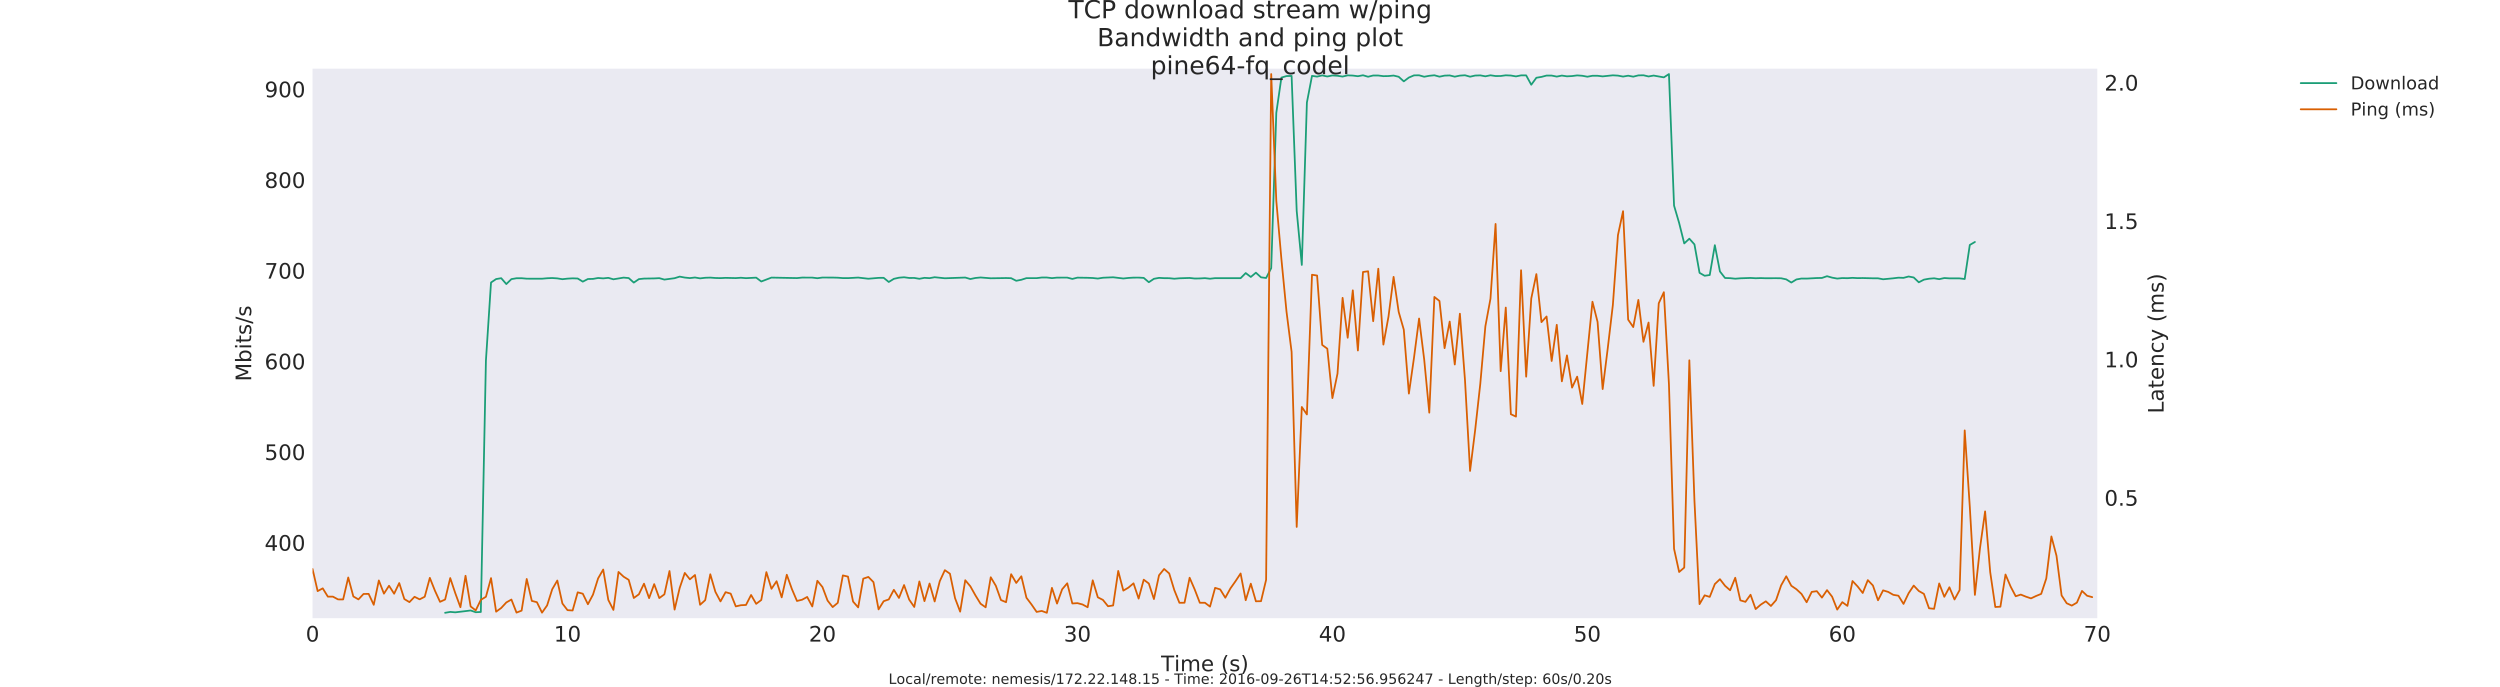 <?xml version="1.0" encoding="utf-8" standalone="no"?>
<!DOCTYPE svg PUBLIC "-//W3C//DTD SVG 1.1//EN"
  "http://www.w3.org/Graphics/SVG/1.1/DTD/svg11.dtd">
<!-- Created with matplotlib (http://matplotlib.org/) -->
<svg height="385pt" version="1.1" viewBox="0 0 1402 385" width="1402pt" xmlns="http://www.w3.org/2000/svg" xmlns:xlink="http://www.w3.org/1999/xlink">
 <defs>
  <style type="text/css">
*{stroke-linecap:butt;stroke-linejoin:round;stroke-miterlimit:100000;}
  </style>
 </defs>
 <g id="figure_1">
  <g id="patch_1">
   <path d="M 0 385.2 
L 1402.2 385.2 
L 1402.2 0 
L 0 0 
z
" style="fill:#ffffff;"/>
  </g>
  <g id="axes_1">
   <g id="patch_2">
    <path d="M 175.275 346.68 
L 1176.157 346.68 
L 1176.157 38.52 
L 175.275 38.52 
z
" style="fill:#eaeaf2;"/>
   </g>
   <g id="matplotlib.axis_1">
    <g id="xtick_1">
     <g id="line2d_1">
      <defs>
       <path d="M 0 0 
L 0 0 
" id="m10c2f071c7" style="stroke:#262626;stroke-width:0.5;"/>
      </defs>
      <g>
       <use style="fill:#262626;stroke:#262626;stroke-width:0.5;" x="175.275" xlink:href="#m10c2f071c7" y="346.68"/>
      </g>
     </g>
     <g id="line2d_2">
      <g>
       <use style="fill:#262626;stroke:#262626;stroke-width:0.5;" x="175.275" xlink:href="#m10c2f071c7" y="38.52"/>
      </g>
     </g>
     <g id="text_1">
      <!-- 0 -->
      <defs>
       <path d="M 31.781 66.406 
Q 24.172 66.406 20.328 58.906 
Q 16.5 51.422 16.5 36.375 
Q 16.5 21.391 20.328 13.891 
Q 24.172 6.391 31.781 6.391 
Q 39.453 6.391 43.281 13.891 
Q 47.125 21.391 47.125 36.375 
Q 47.125 51.422 43.281 58.906 
Q 39.453 66.406 31.781 66.406 
M 31.781 74.219 
Q 44.047 74.219 50.516 64.516 
Q 56.984 54.828 56.984 36.375 
Q 56.984 17.969 50.516 8.266 
Q 44.047 -1.422 31.781 -1.422 
Q 19.531 -1.422 13.062 8.266 
Q 6.594 17.969 6.594 36.375 
Q 6.594 54.828 13.062 64.516 
Q 19.531 74.219 31.781 74.219 
" id="BitstreamVeraSans-Roman-30"/>
      </defs>
      <g style="fill:#262626;" transform="translate(171.458 359.798)scale(0.12 -0.12)">
       <use xlink:href="#BitstreamVeraSans-Roman-30"/>
      </g>
     </g>
    </g>
    <g id="xtick_2">
     <g id="line2d_3">
      <g>
       <use style="fill:#262626;stroke:#262626;stroke-width:0.5;" x="318.258" xlink:href="#m10c2f071c7" y="346.68"/>
      </g>
     </g>
     <g id="line2d_4">
      <g>
       <use style="fill:#262626;stroke:#262626;stroke-width:0.5;" x="318.258" xlink:href="#m10c2f071c7" y="38.52"/>
      </g>
     </g>
     <g id="text_2">
      <!-- 10 -->
      <defs>
       <path d="M 12.406 8.297 
L 28.516 8.297 
L 28.516 63.922 
L 10.984 60.406 
L 10.984 69.391 
L 28.422 72.906 
L 38.281 72.906 
L 38.281 8.297 
L 54.391 8.297 
L 54.391 0 
L 12.406 0 
z
" id="BitstreamVeraSans-Roman-31"/>
      </defs>
      <g style="fill:#262626;" transform="translate(310.623 359.798)scale(0.12 -0.12)">
       <use xlink:href="#BitstreamVeraSans-Roman-31"/>
       <use x="63.623" xlink:href="#BitstreamVeraSans-Roman-30"/>
      </g>
     </g>
    </g>
    <g id="xtick_3">
     <g id="line2d_5">
      <g>
       <use style="fill:#262626;stroke:#262626;stroke-width:0.5;" x="461.241" xlink:href="#m10c2f071c7" y="346.68"/>
      </g>
     </g>
     <g id="line2d_6">
      <g>
       <use style="fill:#262626;stroke:#262626;stroke-width:0.5;" x="461.241" xlink:href="#m10c2f071c7" y="38.52"/>
      </g>
     </g>
     <g id="text_3">
      <!-- 20 -->
      <defs>
       <path d="M 19.188 8.297 
L 53.609 8.297 
L 53.609 0 
L 7.328 0 
L 7.328 8.297 
Q 12.938 14.109 22.625 23.891 
Q 32.328 33.688 34.812 36.531 
Q 39.547 41.844 41.422 45.531 
Q 43.312 49.219 43.312 52.781 
Q 43.312 58.594 39.234 62.25 
Q 35.156 65.922 28.609 65.922 
Q 23.969 65.922 18.812 64.312 
Q 13.672 62.703 7.812 59.422 
L 7.812 69.391 
Q 13.766 71.781 18.938 73 
Q 24.125 74.219 28.422 74.219 
Q 39.75 74.219 46.484 68.547 
Q 53.219 62.891 53.219 53.422 
Q 53.219 48.922 51.531 44.891 
Q 49.859 40.875 45.406 35.406 
Q 44.188 33.984 37.641 27.219 
Q 31.109 20.453 19.188 8.297 
" id="BitstreamVeraSans-Roman-32"/>
      </defs>
      <g style="fill:#262626;" transform="translate(453.606 359.798)scale(0.12 -0.12)">
       <use xlink:href="#BitstreamVeraSans-Roman-32"/>
       <use x="63.623" xlink:href="#BitstreamVeraSans-Roman-30"/>
      </g>
     </g>
    </g>
    <g id="xtick_4">
     <g id="line2d_7">
      <g>
       <use style="fill:#262626;stroke:#262626;stroke-width:0.5;" x="604.224" xlink:href="#m10c2f071c7" y="346.68"/>
      </g>
     </g>
     <g id="line2d_8">
      <g>
       <use style="fill:#262626;stroke:#262626;stroke-width:0.5;" x="604.224" xlink:href="#m10c2f071c7" y="38.52"/>
      </g>
     </g>
     <g id="text_4">
      <!-- 30 -->
      <defs>
       <path d="M 40.578 39.312 
Q 47.656 37.797 51.625 33 
Q 55.609 28.219 55.609 21.188 
Q 55.609 10.406 48.188 4.484 
Q 40.766 -1.422 27.094 -1.422 
Q 22.516 -1.422 17.656 -0.516 
Q 12.797 0.391 7.625 2.203 
L 7.625 11.719 
Q 11.719 9.328 16.594 8.109 
Q 21.484 6.891 26.812 6.891 
Q 36.078 6.891 40.938 10.547 
Q 45.797 14.203 45.797 21.188 
Q 45.797 27.641 41.281 31.266 
Q 36.766 34.906 28.719 34.906 
L 20.219 34.906 
L 20.219 43.016 
L 29.109 43.016 
Q 36.375 43.016 40.234 45.922 
Q 44.094 48.828 44.094 54.297 
Q 44.094 59.906 40.109 62.906 
Q 36.141 65.922 28.719 65.922 
Q 24.656 65.922 20.016 65.031 
Q 15.375 64.156 9.812 62.312 
L 9.812 71.094 
Q 15.438 72.656 20.344 73.438 
Q 25.25 74.219 29.594 74.219 
Q 40.828 74.219 47.359 69.109 
Q 53.906 64.016 53.906 55.328 
Q 53.906 49.266 50.438 45.094 
Q 46.969 40.922 40.578 39.312 
" id="BitstreamVeraSans-Roman-33"/>
      </defs>
      <g style="fill:#262626;" transform="translate(596.589 359.798)scale(0.12 -0.12)">
       <use xlink:href="#BitstreamVeraSans-Roman-33"/>
       <use x="63.623" xlink:href="#BitstreamVeraSans-Roman-30"/>
      </g>
     </g>
    </g>
    <g id="xtick_5">
     <g id="line2d_9">
      <g>
       <use style="fill:#262626;stroke:#262626;stroke-width:0.5;" x="747.208" xlink:href="#m10c2f071c7" y="346.68"/>
      </g>
     </g>
     <g id="line2d_10">
      <g>
       <use style="fill:#262626;stroke:#262626;stroke-width:0.5;" x="747.208" xlink:href="#m10c2f071c7" y="38.52"/>
      </g>
     </g>
     <g id="text_5">
      <!-- 40 -->
      <defs>
       <path d="M 37.797 64.312 
L 12.891 25.391 
L 37.797 25.391 
z
M 35.203 72.906 
L 47.609 72.906 
L 47.609 25.391 
L 58.016 25.391 
L 58.016 17.188 
L 47.609 17.188 
L 47.609 0 
L 37.797 0 
L 37.797 17.188 
L 4.891 17.188 
L 4.891 26.703 
z
" id="BitstreamVeraSans-Roman-34"/>
      </defs>
      <g style="fill:#262626;" transform="translate(739.573 359.798)scale(0.12 -0.12)">
       <use xlink:href="#BitstreamVeraSans-Roman-34"/>
       <use x="63.623" xlink:href="#BitstreamVeraSans-Roman-30"/>
      </g>
     </g>
    </g>
    <g id="xtick_6">
     <g id="line2d_11">
      <g>
       <use style="fill:#262626;stroke:#262626;stroke-width:0.5;" x="890.191" xlink:href="#m10c2f071c7" y="346.68"/>
      </g>
     </g>
     <g id="line2d_12">
      <g>
       <use style="fill:#262626;stroke:#262626;stroke-width:0.5;" x="890.191" xlink:href="#m10c2f071c7" y="38.52"/>
      </g>
     </g>
     <g id="text_6">
      <!-- 50 -->
      <defs>
       <path d="M 10.797 72.906 
L 49.516 72.906 
L 49.516 64.594 
L 19.828 64.594 
L 19.828 46.734 
Q 21.969 47.469 24.109 47.828 
Q 26.266 48.188 28.422 48.188 
Q 40.625 48.188 47.75 41.5 
Q 54.891 34.812 54.891 23.391 
Q 54.891 11.625 47.562 5.094 
Q 40.234 -1.422 26.906 -1.422 
Q 22.312 -1.422 17.547 -0.641 
Q 12.797 0.141 7.719 1.703 
L 7.719 11.625 
Q 12.109 9.234 16.797 8.062 
Q 21.484 6.891 26.703 6.891 
Q 35.156 6.891 40.078 11.328 
Q 45.016 15.766 45.016 23.391 
Q 45.016 31 40.078 35.438 
Q 35.156 39.891 26.703 39.891 
Q 22.75 39.891 18.812 39.016 
Q 14.891 38.141 10.797 36.281 
z
" id="BitstreamVeraSans-Roman-35"/>
      </defs>
      <g style="fill:#262626;" transform="translate(882.556 359.798)scale(0.12 -0.12)">
       <use xlink:href="#BitstreamVeraSans-Roman-35"/>
       <use x="63.623" xlink:href="#BitstreamVeraSans-Roman-30"/>
      </g>
     </g>
    </g>
    <g id="xtick_7">
     <g id="line2d_13">
      <g>
       <use style="fill:#262626;stroke:#262626;stroke-width:0.5;" x="1033.174" xlink:href="#m10c2f071c7" y="346.68"/>
      </g>
     </g>
     <g id="line2d_14">
      <g>
       <use style="fill:#262626;stroke:#262626;stroke-width:0.5;" x="1033.174" xlink:href="#m10c2f071c7" y="38.52"/>
      </g>
     </g>
     <g id="text_7">
      <!-- 60 -->
      <defs>
       <path d="M 33.016 40.375 
Q 26.375 40.375 22.484 35.828 
Q 18.609 31.297 18.609 23.391 
Q 18.609 15.531 22.484 10.953 
Q 26.375 6.391 33.016 6.391 
Q 39.656 6.391 43.531 10.953 
Q 47.406 15.531 47.406 23.391 
Q 47.406 31.297 43.531 35.828 
Q 39.656 40.375 33.016 40.375 
M 52.594 71.297 
L 52.594 62.312 
Q 48.875 64.062 45.094 64.984 
Q 41.312 65.922 37.594 65.922 
Q 27.828 65.922 22.672 59.328 
Q 17.531 52.734 16.797 39.406 
Q 19.672 43.656 24.016 45.922 
Q 28.375 48.188 33.594 48.188 
Q 44.578 48.188 50.953 41.516 
Q 57.328 34.859 57.328 23.391 
Q 57.328 12.156 50.688 5.359 
Q 44.047 -1.422 33.016 -1.422 
Q 20.359 -1.422 13.672 8.266 
Q 6.984 17.969 6.984 36.375 
Q 6.984 53.656 15.188 63.938 
Q 23.391 74.219 37.203 74.219 
Q 40.922 74.219 44.703 73.484 
Q 48.484 72.75 52.594 71.297 
" id="BitstreamVeraSans-Roman-36"/>
      </defs>
      <g style="fill:#262626;" transform="translate(1025.539 359.798)scale(0.12 -0.12)">
       <use xlink:href="#BitstreamVeraSans-Roman-36"/>
       <use x="63.623" xlink:href="#BitstreamVeraSans-Roman-30"/>
      </g>
     </g>
    </g>
    <g id="xtick_8">
     <g id="line2d_15">
      <g>
       <use style="fill:#262626;stroke:#262626;stroke-width:0.5;" x="1176.157" xlink:href="#m10c2f071c7" y="346.68"/>
      </g>
     </g>
     <g id="line2d_16">
      <g>
       <use style="fill:#262626;stroke:#262626;stroke-width:0.5;" x="1176.157" xlink:href="#m10c2f071c7" y="38.52"/>
      </g>
     </g>
     <g id="text_8">
      <!-- 70 -->
      <defs>
       <path d="M 8.203 72.906 
L 55.078 72.906 
L 55.078 68.703 
L 28.609 0 
L 18.312 0 
L 43.219 64.594 
L 8.203 64.594 
z
" id="BitstreamVeraSans-Roman-37"/>
      </defs>
      <g style="fill:#262626;" transform="translate(1168.522 359.798)scale(0.12 -0.12)">
       <use xlink:href="#BitstreamVeraSans-Roman-37"/>
       <use x="63.623" xlink:href="#BitstreamVeraSans-Roman-30"/>
      </g>
     </g>
    </g>
    <g id="xtick_9">
     <g id="line2d_17">
      <g>
       <use style="fill:#262626;stroke:#262626;stroke-width:0.5;" x="203.872" xlink:href="#m10c2f071c7" y="346.68"/>
      </g>
     </g>
     <g id="line2d_18">
      <g>
       <use style="fill:#262626;stroke:#262626;stroke-width:0.5;" x="203.872" xlink:href="#m10c2f071c7" y="38.52"/>
      </g>
     </g>
    </g>
    <g id="xtick_10">
     <g id="line2d_19">
      <g>
       <use style="fill:#262626;stroke:#262626;stroke-width:0.5;" x="232.468" xlink:href="#m10c2f071c7" y="346.68"/>
      </g>
     </g>
     <g id="line2d_20">
      <g>
       <use style="fill:#262626;stroke:#262626;stroke-width:0.5;" x="232.468" xlink:href="#m10c2f071c7" y="38.52"/>
      </g>
     </g>
    </g>
    <g id="xtick_11">
     <g id="line2d_21">
      <g>
       <use style="fill:#262626;stroke:#262626;stroke-width:0.5;" x="261.065" xlink:href="#m10c2f071c7" y="346.68"/>
      </g>
     </g>
     <g id="line2d_22">
      <g>
       <use style="fill:#262626;stroke:#262626;stroke-width:0.5;" x="261.065" xlink:href="#m10c2f071c7" y="38.52"/>
      </g>
     </g>
    </g>
    <g id="xtick_12">
     <g id="line2d_23">
      <g>
       <use style="fill:#262626;stroke:#262626;stroke-width:0.5;" x="289.662" xlink:href="#m10c2f071c7" y="346.68"/>
      </g>
     </g>
     <g id="line2d_24">
      <g>
       <use style="fill:#262626;stroke:#262626;stroke-width:0.5;" x="289.662" xlink:href="#m10c2f071c7" y="38.52"/>
      </g>
     </g>
    </g>
    <g id="xtick_13">
     <g id="line2d_25">
      <g>
       <use style="fill:#262626;stroke:#262626;stroke-width:0.5;" x="346.855" xlink:href="#m10c2f071c7" y="346.68"/>
      </g>
     </g>
     <g id="line2d_26">
      <g>
       <use style="fill:#262626;stroke:#262626;stroke-width:0.5;" x="346.855" xlink:href="#m10c2f071c7" y="38.52"/>
      </g>
     </g>
    </g>
    <g id="xtick_14">
     <g id="line2d_27">
      <g>
       <use style="fill:#262626;stroke:#262626;stroke-width:0.5;" x="375.451" xlink:href="#m10c2f071c7" y="346.68"/>
      </g>
     </g>
     <g id="line2d_28">
      <g>
       <use style="fill:#262626;stroke:#262626;stroke-width:0.5;" x="375.451" xlink:href="#m10c2f071c7" y="38.52"/>
      </g>
     </g>
    </g>
    <g id="xtick_15">
     <g id="line2d_29">
      <g>
       <use style="fill:#262626;stroke:#262626;stroke-width:0.5;" x="404.048" xlink:href="#m10c2f071c7" y="346.68"/>
      </g>
     </g>
     <g id="line2d_30">
      <g>
       <use style="fill:#262626;stroke:#262626;stroke-width:0.5;" x="404.048" xlink:href="#m10c2f071c7" y="38.52"/>
      </g>
     </g>
    </g>
    <g id="xtick_16">
     <g id="line2d_31">
      <g>
       <use style="fill:#262626;stroke:#262626;stroke-width:0.5;" x="432.645" xlink:href="#m10c2f071c7" y="346.68"/>
      </g>
     </g>
     <g id="line2d_32">
      <g>
       <use style="fill:#262626;stroke:#262626;stroke-width:0.5;" x="432.645" xlink:href="#m10c2f071c7" y="38.52"/>
      </g>
     </g>
    </g>
    <g id="xtick_17">
     <g id="line2d_33">
      <g>
       <use style="fill:#262626;stroke:#262626;stroke-width:0.5;" x="489.838" xlink:href="#m10c2f071c7" y="346.68"/>
      </g>
     </g>
     <g id="line2d_34">
      <g>
       <use style="fill:#262626;stroke:#262626;stroke-width:0.5;" x="489.838" xlink:href="#m10c2f071c7" y="38.52"/>
      </g>
     </g>
    </g>
    <g id="xtick_18">
     <g id="line2d_35">
      <g>
       <use style="fill:#262626;stroke:#262626;stroke-width:0.5;" x="518.435" xlink:href="#m10c2f071c7" y="346.68"/>
      </g>
     </g>
     <g id="line2d_36">
      <g>
       <use style="fill:#262626;stroke:#262626;stroke-width:0.5;" x="518.435" xlink:href="#m10c2f071c7" y="38.52"/>
      </g>
     </g>
    </g>
    <g id="xtick_19">
     <g id="line2d_37">
      <g>
       <use style="fill:#262626;stroke:#262626;stroke-width:0.5;" x="547.031" xlink:href="#m10c2f071c7" y="346.68"/>
      </g>
     </g>
     <g id="line2d_38">
      <g>
       <use style="fill:#262626;stroke:#262626;stroke-width:0.5;" x="547.031" xlink:href="#m10c2f071c7" y="38.52"/>
      </g>
     </g>
    </g>
    <g id="xtick_20">
     <g id="line2d_39">
      <g>
       <use style="fill:#262626;stroke:#262626;stroke-width:0.5;" x="575.628" xlink:href="#m10c2f071c7" y="346.68"/>
      </g>
     </g>
     <g id="line2d_40">
      <g>
       <use style="fill:#262626;stroke:#262626;stroke-width:0.5;" x="575.628" xlink:href="#m10c2f071c7" y="38.52"/>
      </g>
     </g>
    </g>
    <g id="xtick_21">
     <g id="line2d_41">
      <g>
       <use style="fill:#262626;stroke:#262626;stroke-width:0.5;" x="632.821" xlink:href="#m10c2f071c7" y="346.68"/>
      </g>
     </g>
     <g id="line2d_42">
      <g>
       <use style="fill:#262626;stroke:#262626;stroke-width:0.5;" x="632.821" xlink:href="#m10c2f071c7" y="38.52"/>
      </g>
     </g>
    </g>
    <g id="xtick_22">
     <g id="line2d_43">
      <g>
       <use style="fill:#262626;stroke:#262626;stroke-width:0.5;" x="661.418" xlink:href="#m10c2f071c7" y="346.68"/>
      </g>
     </g>
     <g id="line2d_44">
      <g>
       <use style="fill:#262626;stroke:#262626;stroke-width:0.5;" x="661.418" xlink:href="#m10c2f071c7" y="38.52"/>
      </g>
     </g>
    </g>
    <g id="xtick_23">
     <g id="line2d_45">
      <g>
       <use style="fill:#262626;stroke:#262626;stroke-width:0.5;" x="690.014" xlink:href="#m10c2f071c7" y="346.68"/>
      </g>
     </g>
     <g id="line2d_46">
      <g>
       <use style="fill:#262626;stroke:#262626;stroke-width:0.5;" x="690.014" xlink:href="#m10c2f071c7" y="38.52"/>
      </g>
     </g>
    </g>
    <g id="xtick_24">
     <g id="line2d_47">
      <g>
       <use style="fill:#262626;stroke:#262626;stroke-width:0.5;" x="718.611" xlink:href="#m10c2f071c7" y="346.68"/>
      </g>
     </g>
     <g id="line2d_48">
      <g>
       <use style="fill:#262626;stroke:#262626;stroke-width:0.5;" x="718.611" xlink:href="#m10c2f071c7" y="38.52"/>
      </g>
     </g>
    </g>
    <g id="xtick_25">
     <g id="line2d_49">
      <g>
       <use style="fill:#262626;stroke:#262626;stroke-width:0.5;" x="775.804" xlink:href="#m10c2f071c7" y="346.68"/>
      </g>
     </g>
     <g id="line2d_50">
      <g>
       <use style="fill:#262626;stroke:#262626;stroke-width:0.5;" x="775.804" xlink:href="#m10c2f071c7" y="38.52"/>
      </g>
     </g>
    </g>
    <g id="xtick_26">
     <g id="line2d_51">
      <g>
       <use style="fill:#262626;stroke:#262626;stroke-width:0.5;" x="804.401" xlink:href="#m10c2f071c7" y="346.68"/>
      </g>
     </g>
     <g id="line2d_52">
      <g>
       <use style="fill:#262626;stroke:#262626;stroke-width:0.5;" x="804.401" xlink:href="#m10c2f071c7" y="38.52"/>
      </g>
     </g>
    </g>
    <g id="xtick_27">
     <g id="line2d_53">
      <g>
       <use style="fill:#262626;stroke:#262626;stroke-width:0.5;" x="832.997" xlink:href="#m10c2f071c7" y="346.68"/>
      </g>
     </g>
     <g id="line2d_54">
      <g>
       <use style="fill:#262626;stroke:#262626;stroke-width:0.5;" x="832.997" xlink:href="#m10c2f071c7" y="38.52"/>
      </g>
     </g>
    </g>
    <g id="xtick_28">
     <g id="line2d_55">
      <g>
       <use style="fill:#262626;stroke:#262626;stroke-width:0.5;" x="861.594" xlink:href="#m10c2f071c7" y="346.68"/>
      </g>
     </g>
     <g id="line2d_56">
      <g>
       <use style="fill:#262626;stroke:#262626;stroke-width:0.5;" x="861.594" xlink:href="#m10c2f071c7" y="38.52"/>
      </g>
     </g>
    </g>
    <g id="xtick_29">
     <g id="line2d_57">
      <g>
       <use style="fill:#262626;stroke:#262626;stroke-width:0.5;" x="918.787" xlink:href="#m10c2f071c7" y="346.68"/>
      </g>
     </g>
     <g id="line2d_58">
      <g>
       <use style="fill:#262626;stroke:#262626;stroke-width:0.5;" x="918.787" xlink:href="#m10c2f071c7" y="38.52"/>
      </g>
     </g>
    </g>
    <g id="xtick_30">
     <g id="line2d_59">
      <g>
       <use style="fill:#262626;stroke:#262626;stroke-width:0.5;" x="947.384" xlink:href="#m10c2f071c7" y="346.68"/>
      </g>
     </g>
     <g id="line2d_60">
      <g>
       <use style="fill:#262626;stroke:#262626;stroke-width:0.5;" x="947.384" xlink:href="#m10c2f071c7" y="38.52"/>
      </g>
     </g>
    </g>
    <g id="xtick_31">
     <g id="line2d_61">
      <g>
       <use style="fill:#262626;stroke:#262626;stroke-width:0.5;" x="975.981" xlink:href="#m10c2f071c7" y="346.68"/>
      </g>
     </g>
     <g id="line2d_62">
      <g>
       <use style="fill:#262626;stroke:#262626;stroke-width:0.5;" x="975.981" xlink:href="#m10c2f071c7" y="38.52"/>
      </g>
     </g>
    </g>
    <g id="xtick_32">
     <g id="line2d_63">
      <g>
       <use style="fill:#262626;stroke:#262626;stroke-width:0.5;" x="1004.577" xlink:href="#m10c2f071c7" y="346.68"/>
      </g>
     </g>
     <g id="line2d_64">
      <g>
       <use style="fill:#262626;stroke:#262626;stroke-width:0.5;" x="1004.577" xlink:href="#m10c2f071c7" y="38.52"/>
      </g>
     </g>
    </g>
    <g id="xtick_33">
     <g id="line2d_65">
      <g>
       <use style="fill:#262626;stroke:#262626;stroke-width:0.5;" x="1061.77" xlink:href="#m10c2f071c7" y="346.68"/>
      </g>
     </g>
     <g id="line2d_66">
      <g>
       <use style="fill:#262626;stroke:#262626;stroke-width:0.5;" x="1061.77" xlink:href="#m10c2f071c7" y="38.52"/>
      </g>
     </g>
    </g>
    <g id="xtick_34">
     <g id="line2d_67">
      <g>
       <use style="fill:#262626;stroke:#262626;stroke-width:0.5;" x="1090.367" xlink:href="#m10c2f071c7" y="346.68"/>
      </g>
     </g>
     <g id="line2d_68">
      <g>
       <use style="fill:#262626;stroke:#262626;stroke-width:0.5;" x="1090.367" xlink:href="#m10c2f071c7" y="38.52"/>
      </g>
     </g>
    </g>
    <g id="xtick_35">
     <g id="line2d_69">
      <g>
       <use style="fill:#262626;stroke:#262626;stroke-width:0.5;" x="1118.964" xlink:href="#m10c2f071c7" y="346.68"/>
      </g>
     </g>
     <g id="line2d_70">
      <g>
       <use style="fill:#262626;stroke:#262626;stroke-width:0.5;" x="1118.964" xlink:href="#m10c2f071c7" y="38.52"/>
      </g>
     </g>
    </g>
    <g id="xtick_36">
     <g id="line2d_71">
      <g>
       <use style="fill:#262626;stroke:#262626;stroke-width:0.5;" x="1147.56" xlink:href="#m10c2f071c7" y="346.68"/>
      </g>
     </g>
     <g id="line2d_72">
      <g>
       <use style="fill:#262626;stroke:#262626;stroke-width:0.5;" x="1147.56" xlink:href="#m10c2f071c7" y="38.52"/>
      </g>
     </g>
    </g>
    <g id="text_9">
     <!-- Time (s) -->
     <defs>
      <path id="BitstreamVeraSans-Roman-20"/>
      <path d="M 8.016 75.875 
L 15.828 75.875 
Q 23.141 64.359 26.781 53.312 
Q 30.422 42.281 30.422 31.391 
Q 30.422 20.453 26.781 9.375 
Q 23.141 -1.703 15.828 -13.188 
L 8.016 -13.188 
Q 14.5 -2 17.703 9.062 
Q 20.906 20.125 20.906 31.391 
Q 20.906 42.672 17.703 53.656 
Q 14.5 64.656 8.016 75.875 
" id="BitstreamVeraSans-Roman-29"/>
      <path d="M 31 75.875 
Q 24.469 64.656 21.281 53.656 
Q 18.109 42.672 18.109 31.391 
Q 18.109 20.125 21.312 9.062 
Q 24.516 -2 31 -13.188 
L 23.188 -13.188 
Q 15.875 -1.703 12.234 9.375 
Q 8.594 20.453 8.594 31.391 
Q 8.594 42.281 12.203 53.312 
Q 15.828 64.359 23.188 75.875 
z
" id="BitstreamVeraSans-Roman-28"/>
      <path d="M 9.422 54.688 
L 18.406 54.688 
L 18.406 0 
L 9.422 0 
z
M 9.422 75.984 
L 18.406 75.984 
L 18.406 64.594 
L 9.422 64.594 
z
" id="BitstreamVeraSans-Roman-69"/>
      <path d="M 52 44.188 
Q 55.375 50.25 60.062 53.125 
Q 64.75 56 71.094 56 
Q 79.641 56 84.281 50.016 
Q 88.922 44.047 88.922 33.016 
L 88.922 0 
L 79.891 0 
L 79.891 32.719 
Q 79.891 40.578 77.094 44.375 
Q 74.312 48.188 68.609 48.188 
Q 61.625 48.188 57.562 43.547 
Q 53.516 38.922 53.516 30.906 
L 53.516 0 
L 44.484 0 
L 44.484 32.719 
Q 44.484 40.625 41.703 44.406 
Q 38.922 48.188 33.109 48.188 
Q 26.219 48.188 22.156 43.531 
Q 18.109 38.875 18.109 30.906 
L 18.109 0 
L 9.078 0 
L 9.078 54.688 
L 18.109 54.688 
L 18.109 46.188 
Q 21.188 51.219 25.484 53.609 
Q 29.781 56 35.688 56 
Q 41.656 56 45.828 52.969 
Q 50 49.953 52 44.188 
" id="BitstreamVeraSans-Roman-6d"/>
      <path d="M 56.203 29.594 
L 56.203 25.203 
L 14.891 25.203 
Q 15.484 15.922 20.484 11.062 
Q 25.484 6.203 34.422 6.203 
Q 39.594 6.203 44.453 7.469 
Q 49.312 8.734 54.109 11.281 
L 54.109 2.781 
Q 49.266 0.734 44.188 -0.344 
Q 39.109 -1.422 33.891 -1.422 
Q 20.797 -1.422 13.156 6.188 
Q 5.516 13.812 5.516 26.812 
Q 5.516 40.234 12.766 48.109 
Q 20.016 56 32.328 56 
Q 43.359 56 49.781 48.891 
Q 56.203 41.797 56.203 29.594 
M 47.219 32.234 
Q 47.125 39.594 43.094 43.984 
Q 39.062 48.391 32.422 48.391 
Q 24.906 48.391 20.391 44.141 
Q 15.875 39.891 15.188 32.172 
z
" id="BitstreamVeraSans-Roman-65"/>
      <path d="M -0.297 72.906 
L 61.375 72.906 
L 61.375 64.594 
L 35.5 64.594 
L 35.5 0 
L 25.594 0 
L 25.594 64.594 
L -0.297 64.594 
z
" id="BitstreamVeraSans-Roman-54"/>
      <path d="M 44.281 53.078 
L 44.281 44.578 
Q 40.484 46.531 36.375 47.5 
Q 32.281 48.484 27.875 48.484 
Q 21.188 48.484 17.844 46.438 
Q 14.5 44.391 14.5 40.281 
Q 14.5 37.156 16.891 35.375 
Q 19.281 33.594 26.516 31.984 
L 29.594 31.297 
Q 39.156 29.25 43.188 25.516 
Q 47.219 21.781 47.219 15.094 
Q 47.219 7.469 41.188 3.016 
Q 35.156 -1.422 24.609 -1.422 
Q 20.219 -1.422 15.453 -0.562 
Q 10.688 0.297 5.422 2 
L 5.422 11.281 
Q 10.406 8.688 15.234 7.391 
Q 20.062 6.109 24.812 6.109 
Q 31.156 6.109 34.562 8.281 
Q 37.984 10.453 37.984 14.406 
Q 37.984 18.062 35.516 20.016 
Q 33.062 21.969 24.703 23.781 
L 21.578 24.516 
Q 13.234 26.266 9.516 29.906 
Q 5.812 33.547 5.812 39.891 
Q 5.812 47.609 11.281 51.797 
Q 16.75 56 26.812 56 
Q 31.781 56 36.172 55.266 
Q 40.578 54.547 44.281 53.078 
" id="BitstreamVeraSans-Roman-73"/>
     </defs>
     <g style="fill:#262626;" transform="translate(651.137 376.412)scale(0.12 -0.12)">
      <use xlink:href="#BitstreamVeraSans-Roman-54"/>
      <use x="61.037" xlink:href="#BitstreamVeraSans-Roman-69"/>
      <use x="88.82" xlink:href="#BitstreamVeraSans-Roman-6d"/>
      <use x="186.232" xlink:href="#BitstreamVeraSans-Roman-65"/>
      <use x="247.756" xlink:href="#BitstreamVeraSans-Roman-20"/>
      <use x="279.543" xlink:href="#BitstreamVeraSans-Roman-28"/>
      <use x="318.557" xlink:href="#BitstreamVeraSans-Roman-73"/>
      <use x="370.656" xlink:href="#BitstreamVeraSans-Roman-29"/>
     </g>
    </g>
   </g>
   <g id="matplotlib.axis_2">
    <g id="ytick_1">
     <g id="line2d_73">
      <g>
       <use style="fill:#262626;stroke:#262626;stroke-width:0.5;" x="175.275" xlink:href="#m10c2f071c7" y="305.529"/>
      </g>
     </g>
     <g id="text_10">
      <!-- 400 -->
      <g style="fill:#262626;" transform="translate(148.37 308.84)scale(0.12 -0.12)">
       <use xlink:href="#BitstreamVeraSans-Roman-34"/>
       <use x="63.623" xlink:href="#BitstreamVeraSans-Roman-30"/>
       <use x="127.246" xlink:href="#BitstreamVeraSans-Roman-30"/>
      </g>
     </g>
    </g>
    <g id="ytick_2">
     <g id="line2d_74">
      <g>
       <use style="fill:#262626;stroke:#262626;stroke-width:0.5;" x="175.275" xlink:href="#m10c2f071c7" y="254.668"/>
      </g>
     </g>
     <g id="text_11">
      <!-- 500 -->
      <g style="fill:#262626;" transform="translate(148.37 257.979)scale(0.12 -0.12)">
       <use xlink:href="#BitstreamVeraSans-Roman-35"/>
       <use x="63.623" xlink:href="#BitstreamVeraSans-Roman-30"/>
       <use x="127.246" xlink:href="#BitstreamVeraSans-Roman-30"/>
      </g>
     </g>
    </g>
    <g id="ytick_3">
     <g id="line2d_75">
      <g>
       <use style="fill:#262626;stroke:#262626;stroke-width:0.5;" x="175.275" xlink:href="#m10c2f071c7" y="203.807"/>
      </g>
     </g>
     <g id="text_12">
      <!-- 600 -->
      <g style="fill:#262626;" transform="translate(148.37 207.119)scale(0.12 -0.12)">
       <use xlink:href="#BitstreamVeraSans-Roman-36"/>
       <use x="63.623" xlink:href="#BitstreamVeraSans-Roman-30"/>
       <use x="127.246" xlink:href="#BitstreamVeraSans-Roman-30"/>
      </g>
     </g>
    </g>
    <g id="ytick_4">
     <g id="line2d_76">
      <g>
       <use style="fill:#262626;stroke:#262626;stroke-width:0.5;" x="175.275" xlink:href="#m10c2f071c7" y="152.947"/>
      </g>
     </g>
     <g id="text_13">
      <!-- 700 -->
      <g style="fill:#262626;" transform="translate(148.37 156.258)scale(0.12 -0.12)">
       <use xlink:href="#BitstreamVeraSans-Roman-37"/>
       <use x="63.623" xlink:href="#BitstreamVeraSans-Roman-30"/>
       <use x="127.246" xlink:href="#BitstreamVeraSans-Roman-30"/>
      </g>
     </g>
    </g>
    <g id="ytick_5">
     <g id="line2d_77">
      <g>
       <use style="fill:#262626;stroke:#262626;stroke-width:0.5;" x="175.275" xlink:href="#m10c2f071c7" y="102.086"/>
      </g>
     </g>
     <g id="text_14">
      <!-- 800 -->
      <defs>
       <path d="M 31.781 34.625 
Q 24.75 34.625 20.719 30.859 
Q 16.703 27.094 16.703 20.516 
Q 16.703 13.922 20.719 10.156 
Q 24.75 6.391 31.781 6.391 
Q 38.812 6.391 42.859 10.172 
Q 46.922 13.969 46.922 20.516 
Q 46.922 27.094 42.891 30.859 
Q 38.875 34.625 31.781 34.625 
M 21.922 38.812 
Q 15.578 40.375 12.031 44.719 
Q 8.5 49.078 8.5 55.328 
Q 8.5 64.062 14.719 69.141 
Q 20.953 74.219 31.781 74.219 
Q 42.672 74.219 48.875 69.141 
Q 55.078 64.062 55.078 55.328 
Q 55.078 49.078 51.531 44.719 
Q 48 40.375 41.703 38.812 
Q 48.828 37.156 52.797 32.312 
Q 56.781 27.484 56.781 20.516 
Q 56.781 9.906 50.312 4.234 
Q 43.844 -1.422 31.781 -1.422 
Q 19.734 -1.422 13.25 4.234 
Q 6.781 9.906 6.781 20.516 
Q 6.781 27.484 10.781 32.312 
Q 14.797 37.156 21.922 38.812 
M 18.312 54.391 
Q 18.312 48.734 21.844 45.562 
Q 25.391 42.391 31.781 42.391 
Q 38.141 42.391 41.719 45.562 
Q 45.312 48.734 45.312 54.391 
Q 45.312 60.062 41.719 63.234 
Q 38.141 66.406 31.781 66.406 
Q 25.391 66.406 21.844 63.234 
Q 18.312 60.062 18.312 54.391 
" id="BitstreamVeraSans-Roman-38"/>
      </defs>
      <g style="fill:#262626;" transform="translate(148.37 105.397)scale(0.12 -0.12)">
       <use xlink:href="#BitstreamVeraSans-Roman-38"/>
       <use x="63.623" xlink:href="#BitstreamVeraSans-Roman-30"/>
       <use x="127.246" xlink:href="#BitstreamVeraSans-Roman-30"/>
      </g>
     </g>
    </g>
    <g id="ytick_6">
     <g id="line2d_78">
      <g>
       <use style="fill:#262626;stroke:#262626;stroke-width:0.5;" x="175.275" xlink:href="#m10c2f071c7" y="51.225"/>
      </g>
     </g>
     <g id="text_15">
      <!-- 900 -->
      <defs>
       <path d="M 10.984 1.516 
L 10.984 10.5 
Q 14.703 8.734 18.5 7.812 
Q 22.312 6.891 25.984 6.891 
Q 35.75 6.891 40.891 13.453 
Q 46.047 20.016 46.781 33.406 
Q 43.953 29.203 39.594 26.953 
Q 35.25 24.703 29.984 24.703 
Q 19.047 24.703 12.672 31.312 
Q 6.297 37.938 6.297 49.422 
Q 6.297 60.641 12.938 67.422 
Q 19.578 74.219 30.609 74.219 
Q 43.266 74.219 49.922 64.516 
Q 56.594 54.828 56.594 36.375 
Q 56.594 19.141 48.406 8.859 
Q 40.234 -1.422 26.422 -1.422 
Q 22.703 -1.422 18.891 -0.688 
Q 15.094 0.047 10.984 1.516 
M 30.609 32.422 
Q 37.25 32.422 41.125 36.953 
Q 45.016 41.5 45.016 49.422 
Q 45.016 57.281 41.125 61.844 
Q 37.25 66.406 30.609 66.406 
Q 23.969 66.406 20.094 61.844 
Q 16.219 57.281 16.219 49.422 
Q 16.219 41.5 20.094 36.953 
Q 23.969 32.422 30.609 32.422 
" id="BitstreamVeraSans-Roman-39"/>
      </defs>
      <g style="fill:#262626;" transform="translate(148.37 54.537)scale(0.12 -0.12)">
       <use xlink:href="#BitstreamVeraSans-Roman-39"/>
       <use x="63.623" xlink:href="#BitstreamVeraSans-Roman-30"/>
       <use x="127.246" xlink:href="#BitstreamVeraSans-Roman-30"/>
      </g>
     </g>
    </g>
    <g id="ytick_7">
     <g id="line2d_79">
      <g>
       <use style="fill:#262626;stroke:#262626;stroke-width:0.5;" x="175.275" xlink:href="#m10c2f071c7" y="346.217"/>
      </g>
     </g>
    </g>
    <g id="ytick_8">
     <g id="line2d_80">
      <g>
       <use style="fill:#262626;stroke:#262626;stroke-width:0.5;" x="175.275" xlink:href="#m10c2f071c7" y="336.045"/>
      </g>
     </g>
    </g>
    <g id="ytick_9">
     <g id="line2d_81">
      <g>
       <use style="fill:#262626;stroke:#262626;stroke-width:0.5;" x="175.275" xlink:href="#m10c2f071c7" y="325.873"/>
      </g>
     </g>
    </g>
    <g id="ytick_10">
     <g id="line2d_82">
      <g>
       <use style="fill:#262626;stroke:#262626;stroke-width:0.5;" x="175.275" xlink:href="#m10c2f071c7" y="315.701"/>
      </g>
     </g>
    </g>
    <g id="ytick_11">
     <g id="line2d_83">
      <g>
       <use style="fill:#262626;stroke:#262626;stroke-width:0.5;" x="175.275" xlink:href="#m10c2f071c7" y="295.356"/>
      </g>
     </g>
    </g>
    <g id="ytick_12">
     <g id="line2d_84">
      <g>
       <use style="fill:#262626;stroke:#262626;stroke-width:0.5;" x="175.275" xlink:href="#m10c2f071c7" y="285.184"/>
      </g>
     </g>
    </g>
    <g id="ytick_13">
     <g id="line2d_85">
      <g>
       <use style="fill:#262626;stroke:#262626;stroke-width:0.5;" x="175.275" xlink:href="#m10c2f071c7" y="275.012"/>
      </g>
     </g>
    </g>
    <g id="ytick_14">
     <g id="line2d_86">
      <g>
       <use style="fill:#262626;stroke:#262626;stroke-width:0.5;" x="175.275" xlink:href="#m10c2f071c7" y="264.84"/>
      </g>
     </g>
    </g>
    <g id="ytick_15">
     <g id="line2d_87">
      <g>
       <use style="fill:#262626;stroke:#262626;stroke-width:0.5;" x="175.275" xlink:href="#m10c2f071c7" y="244.496"/>
      </g>
     </g>
    </g>
    <g id="ytick_16">
     <g id="line2d_88">
      <g>
       <use style="fill:#262626;stroke:#262626;stroke-width:0.5;" x="175.275" xlink:href="#m10c2f071c7" y="234.324"/>
      </g>
     </g>
    </g>
    <g id="ytick_17">
     <g id="line2d_89">
      <g>
       <use style="fill:#262626;stroke:#262626;stroke-width:0.5;" x="175.275" xlink:href="#m10c2f071c7" y="224.152"/>
      </g>
     </g>
    </g>
    <g id="ytick_18">
     <g id="line2d_90">
      <g>
       <use style="fill:#262626;stroke:#262626;stroke-width:0.5;" x="175.275" xlink:href="#m10c2f071c7" y="213.979"/>
      </g>
     </g>
    </g>
    <g id="ytick_19">
     <g id="line2d_91">
      <g>
       <use style="fill:#262626;stroke:#262626;stroke-width:0.5;" x="175.275" xlink:href="#m10c2f071c7" y="193.635"/>
      </g>
     </g>
    </g>
    <g id="ytick_20">
     <g id="line2d_92">
      <g>
       <use style="fill:#262626;stroke:#262626;stroke-width:0.5;" x="175.275" xlink:href="#m10c2f071c7" y="183.463"/>
      </g>
     </g>
    </g>
    <g id="ytick_21">
     <g id="line2d_93">
      <g>
       <use style="fill:#262626;stroke:#262626;stroke-width:0.5;" x="175.275" xlink:href="#m10c2f071c7" y="173.291"/>
      </g>
     </g>
    </g>
    <g id="ytick_22">
     <g id="line2d_94">
      <g>
       <use style="fill:#262626;stroke:#262626;stroke-width:0.5;" x="175.275" xlink:href="#m10c2f071c7" y="163.119"/>
      </g>
     </g>
    </g>
    <g id="ytick_23">
     <g id="line2d_95">
      <g>
       <use style="fill:#262626;stroke:#262626;stroke-width:0.5;" x="175.275" xlink:href="#m10c2f071c7" y="142.775"/>
      </g>
     </g>
    </g>
    <g id="ytick_24">
     <g id="line2d_96">
      <g>
       <use style="fill:#262626;stroke:#262626;stroke-width:0.5;" x="175.275" xlink:href="#m10c2f071c7" y="132.602"/>
      </g>
     </g>
    </g>
    <g id="ytick_25">
     <g id="line2d_97">
      <g>
       <use style="fill:#262626;stroke:#262626;stroke-width:0.5;" x="175.275" xlink:href="#m10c2f071c7" y="122.43"/>
      </g>
     </g>
    </g>
    <g id="ytick_26">
     <g id="line2d_98">
      <g>
       <use style="fill:#262626;stroke:#262626;stroke-width:0.5;" x="175.275" xlink:href="#m10c2f071c7" y="112.258"/>
      </g>
     </g>
    </g>
    <g id="ytick_27">
     <g id="line2d_99">
      <g>
       <use style="fill:#262626;stroke:#262626;stroke-width:0.5;" x="175.275" xlink:href="#m10c2f071c7" y="91.914"/>
      </g>
     </g>
    </g>
    <g id="ytick_28">
     <g id="line2d_100">
      <g>
       <use style="fill:#262626;stroke:#262626;stroke-width:0.5;" x="175.275" xlink:href="#m10c2f071c7" y="81.742"/>
      </g>
     </g>
    </g>
    <g id="ytick_29">
     <g id="line2d_101">
      <g>
       <use style="fill:#262626;stroke:#262626;stroke-width:0.5;" x="175.275" xlink:href="#m10c2f071c7" y="71.57"/>
      </g>
     </g>
    </g>
    <g id="ytick_30">
     <g id="line2d_102">
      <g>
       <use style="fill:#262626;stroke:#262626;stroke-width:0.5;" x="175.275" xlink:href="#m10c2f071c7" y="61.398"/>
      </g>
     </g>
    </g>
    <g id="ytick_31">
     <g id="line2d_103">
      <g>
       <use style="fill:#262626;stroke:#262626;stroke-width:0.5;" x="175.275" xlink:href="#m10c2f071c7" y="41.053"/>
      </g>
     </g>
    </g>
    <g id="text_16">
     <!-- Mbits/s -->
     <defs>
      <path d="M 18.312 70.219 
L 18.312 54.688 
L 36.812 54.688 
L 36.812 47.703 
L 18.312 47.703 
L 18.312 18.016 
Q 18.312 11.328 20.141 9.422 
Q 21.969 7.516 27.594 7.516 
L 36.812 7.516 
L 36.812 0 
L 27.594 0 
Q 17.188 0 13.234 3.875 
Q 9.281 7.766 9.281 18.016 
L 9.281 47.703 
L 2.688 47.703 
L 2.688 54.688 
L 9.281 54.688 
L 9.281 70.219 
z
" id="BitstreamVeraSans-Roman-74"/>
      <path d="M 9.812 72.906 
L 24.516 72.906 
L 43.109 23.297 
L 61.812 72.906 
L 76.516 72.906 
L 76.516 0 
L 66.891 0 
L 66.891 64.016 
L 48.094 14.016 
L 38.188 14.016 
L 19.391 64.016 
L 19.391 0 
L 9.812 0 
z
" id="BitstreamVeraSans-Roman-4d"/>
      <path d="M 25.391 72.906 
L 33.688 72.906 
L 8.297 -9.281 
L 0 -9.281 
z
" id="BitstreamVeraSans-Roman-2f"/>
      <path d="M 48.688 27.297 
Q 48.688 37.203 44.609 42.844 
Q 40.531 48.484 33.406 48.484 
Q 26.266 48.484 22.188 42.844 
Q 18.109 37.203 18.109 27.297 
Q 18.109 17.391 22.188 11.75 
Q 26.266 6.109 33.406 6.109 
Q 40.531 6.109 44.609 11.75 
Q 48.688 17.391 48.688 27.297 
M 18.109 46.391 
Q 20.953 51.266 25.266 53.625 
Q 29.594 56 35.594 56 
Q 45.562 56 51.781 48.094 
Q 58.016 40.188 58.016 27.297 
Q 58.016 14.406 51.781 6.484 
Q 45.562 -1.422 35.594 -1.422 
Q 29.594 -1.422 25.266 0.953 
Q 20.953 3.328 18.109 8.203 
L 18.109 0 
L 9.078 0 
L 9.078 75.984 
L 18.109 75.984 
z
" id="BitstreamVeraSans-Roman-62"/>
     </defs>
     <g style="fill:#262626;" transform="translate(140.874 213.877)rotate(-90.0)scale(0.12 -0.12)">
      <use xlink:href="#BitstreamVeraSans-Roman-4d"/>
      <use x="86.279" xlink:href="#BitstreamVeraSans-Roman-62"/>
      <use x="149.756" xlink:href="#BitstreamVeraSans-Roman-69"/>
      <use x="177.539" xlink:href="#BitstreamVeraSans-Roman-74"/>
      <use x="216.748" xlink:href="#BitstreamVeraSans-Roman-73"/>
      <use x="268.848" xlink:href="#BitstreamVeraSans-Roman-2f"/>
      <use x="302.539" xlink:href="#BitstreamVeraSans-Roman-73"/>
     </g>
    </g>
   </g>
   <g id="line2d_104">
    <path clip-path="url(#pcd16a34bb9)" d="M 249.626 343.659 
L 252.486 343.157 
L 255.346 343.393 
L 261.065 342.711 
L 263.925 342.348 
L 266.784 343.335 
L 269.644 343.195 
L 272.504 202.208 
L 275.363 158.431 
L 278.223 156.498 
L 281.083 156.004 
L 283.942 159.297 
L 286.802 156.532 
L 289.662 156.034 
L 292.521 156.023 
L 295.381 156.279 
L 303.96 156.299 
L 306.819 156.043 
L 309.679 155.92 
L 312.539 156.114 
L 315.398 156.573 
L 318.258 156.256 
L 321.118 156.086 
L 323.977 156.188 
L 326.837 157.942 
L 329.697 156.47 
L 332.556 156.405 
L 335.416 155.893 
L 338.276 156.114 
L 341.135 155.82 
L 343.995 156.633 
L 349.714 155.684 
L 352.574 155.938 
L 355.434 158.476 
L 358.293 156.527 
L 361.153 156.231 
L 366.872 156.134 
L 369.732 155.985 
L 372.592 156.787 
L 378.311 156.016 
L 381.171 155.122 
L 384.03 155.657 
L 386.89 155.951 
L 389.75 155.619 
L 392.609 156.108 
L 395.469 155.774 
L 398.329 155.678 
L 401.188 155.896 
L 404.048 155.973 
L 406.908 155.821 
L 412.627 155.958 
L 415.487 155.76 
L 418.346 155.994 
L 424.066 155.704 
L 426.925 157.859 
L 432.645 155.671 
L 446.943 155.952 
L 449.803 155.667 
L 455.522 155.683 
L 458.382 156.028 
L 461.241 155.638 
L 466.961 155.654 
L 469.82 155.735 
L 472.68 155.95 
L 475.54 155.973 
L 481.259 155.66 
L 486.978 156.315 
L 492.698 155.829 
L 495.557 155.795 
L 498.417 158.131 
L 501.277 156.373 
L 504.136 155.73 
L 506.996 155.487 
L 509.856 155.874 
L 512.715 155.867 
L 515.575 156.344 
L 518.435 155.813 
L 521.294 155.993 
L 524.154 155.467 
L 529.873 156.056 
L 541.312 155.642 
L 544.171 156.479 
L 547.031 155.886 
L 549.891 155.606 
L 555.61 156.06 
L 561.329 155.972 
L 564.189 155.923 
L 567.049 156.003 
L 569.908 157.461 
L 572.768 156.895 
L 575.628 155.973 
L 581.347 155.982 
L 584.207 155.629 
L 587.066 155.626 
L 589.926 155.977 
L 592.786 155.685 
L 598.505 155.679 
L 601.365 156.417 
L 604.224 155.699 
L 609.944 155.789 
L 612.803 155.902 
L 615.663 156.211 
L 618.523 155.754 
L 624.242 155.495 
L 629.961 156.178 
L 632.821 155.867 
L 635.681 155.687 
L 638.54 155.677 
L 641.4 155.837 
L 644.26 158.273 
L 647.119 156.358 
L 649.979 155.824 
L 652.839 155.994 
L 655.698 156.015 
L 658.558 156.306 
L 661.418 156.062 
L 667.137 155.881 
L 669.997 156.191 
L 672.856 156.15 
L 675.716 155.977 
L 678.576 156.305 
L 681.435 155.985 
L 695.734 156.005 
L 698.593 153.132 
L 701.453 155.318 
L 704.313 152.927 
L 707.172 155.518 
L 710.032 155.891 
L 712.892 150.389 
L 715.751 63.288 
L 718.611 43.511 
L 721.471 42.662 
L 724.33 42.575 
L 727.19 118.291 
L 730.05 148.558 
L 732.909 57.501 
L 735.769 42.559 
L 738.629 42.954 
L 741.488 42.289 
L 744.348 42.894 
L 747.208 42.316 
L 750.067 42.502 
L 752.927 42.941 
L 755.787 42.258 
L 758.646 42.379 
L 761.506 42.743 
L 764.365 42.202 
L 767.225 43.041 
L 770.085 42.33 
L 772.944 42.35 
L 775.804 42.709 
L 778.664 42.646 
L 781.523 42.374 
L 784.383 43.052 
L 787.243 45.627 
L 790.102 43.489 
L 792.962 42.259 
L 795.822 42.225 
L 798.681 43.035 
L 801.541 42.504 
L 804.401 42.204 
L 807.26 42.998 
L 810.12 42.404 
L 812.98 42.3 
L 815.839 42.992 
L 818.699 42.399 
L 821.559 42.204 
L 824.418 43.009 
L 827.278 42.364 
L 830.138 42.27 
L 832.997 42.795 
L 835.857 42.219 
L 838.717 42.638 
L 841.576 42.616 
L 844.436 42.229 
L 847.296 42.356 
L 850.155 42.842 
L 853.015 42.266 
L 855.875 42.278 
L 858.734 47.526 
L 861.594 43.601 
L 864.454 43.123 
L 867.313 42.368 
L 870.173 42.383 
L 873.033 42.951 
L 875.892 42.381 
L 878.752 42.805 
L 881.612 42.653 
L 884.471 42.28 
L 887.331 42.487 
L 890.191 43.017 
L 893.05 42.496 
L 895.91 42.495 
L 898.77 42.832 
L 904.489 42.235 
L 907.349 42.404 
L 910.208 42.94 
L 913.068 42.455 
L 915.928 42.99 
L 918.787 42.277 
L 921.647 42.204 
L 924.507 42.878 
L 927.366 42.374 
L 933.086 43.387 
L 935.945 41.541 
L 938.805 115.305 
L 941.665 125.062 
L 944.524 136.514 
L 947.384 133.859 
L 950.244 137.055 
L 953.103 153.01 
L 955.963 154.65 
L 958.823 154.224 
L 961.682 137.511 
L 964.542 152.229 
L 967.402 155.902 
L 970.261 155.995 
L 973.121 156.292 
L 975.981 156.068 
L 981.7 155.876 
L 984.56 156.036 
L 987.419 155.945 
L 990.279 156.042 
L 995.998 156.008 
L 998.858 156.059 
L 1001.717 156.666 
L 1004.577 158.449 
L 1007.437 156.708 
L 1010.296 156.202 
L 1013.156 156.233 
L 1018.875 155.924 
L 1021.735 155.869 
L 1024.595 154.891 
L 1027.454 155.703 
L 1030.314 156.223 
L 1033.174 155.936 
L 1036.033 156.013 
L 1038.893 155.817 
L 1041.753 155.976 
L 1044.612 155.928 
L 1050.332 156.067 
L 1053.191 156.073 
L 1056.051 156.619 
L 1061.77 156.07 
L 1064.63 155.717 
L 1067.49 155.82 
L 1070.349 155.062 
L 1073.209 155.604 
L 1076.069 158.317 
L 1078.928 156.832 
L 1081.788 156.307 
L 1084.648 156.068 
L 1087.507 156.553 
L 1090.367 155.925 
L 1093.227 156.1 
L 1098.946 156.122 
L 1101.806 156.463 
L 1104.665 137.368 
L 1107.525 135.705 
L 1107.525 135.705 
" style="fill:none;stroke:#1b9e77;stroke-linecap:round;"/>
   </g>
   <g id="patch_3">
    <path d="M 175.275 38.52 
L 1176.157 38.52 
" style="fill:none;"/>
   </g>
   <g id="patch_4">
    <path d="M 1176.157 346.68 
L 1176.157 38.52 
" style="fill:none;"/>
   </g>
   <g id="patch_5">
    <path d="M 175.275 346.68 
L 1176.157 346.68 
" style="fill:none;"/>
   </g>
   <g id="patch_6">
    <path d="M 175.275 346.68 
L 175.275 38.52 
" style="fill:none;"/>
   </g>
   <g id="legend_1">
    <g id="line2d_105">
     <path d="M 1290.252 46.615 
L 1310.244 46.615 
" style="fill:none;stroke:#1b9e77;stroke-linecap:round;"/>
    </g>
    <g id="line2d_106"/>
    <g id="text_17">
     <!-- Download -->
     <defs>
      <path d="M 54.891 33.016 
L 54.891 0 
L 45.906 0 
L 45.906 32.719 
Q 45.906 40.484 42.875 44.328 
Q 39.844 48.188 33.797 48.188 
Q 26.516 48.188 22.312 43.547 
Q 18.109 38.922 18.109 30.906 
L 18.109 0 
L 9.078 0 
L 9.078 54.688 
L 18.109 54.688 
L 18.109 46.188 
Q 21.344 51.125 25.703 53.562 
Q 30.078 56 35.797 56 
Q 45.219 56 50.047 50.172 
Q 54.891 44.344 54.891 33.016 
" id="BitstreamVeraSans-Roman-6e"/>
      <path d="M 30.609 48.391 
Q 23.391 48.391 19.188 42.75 
Q 14.984 37.109 14.984 27.297 
Q 14.984 17.484 19.156 11.844 
Q 23.344 6.203 30.609 6.203 
Q 37.797 6.203 41.984 11.859 
Q 46.188 17.531 46.188 27.297 
Q 46.188 37.016 41.984 42.703 
Q 37.797 48.391 30.609 48.391 
M 30.609 56 
Q 42.328 56 49.016 48.375 
Q 55.719 40.766 55.719 27.297 
Q 55.719 13.875 49.016 6.219 
Q 42.328 -1.422 30.609 -1.422 
Q 18.844 -1.422 12.172 6.219 
Q 5.516 13.875 5.516 27.297 
Q 5.516 40.766 12.172 48.375 
Q 18.844 56 30.609 56 
" id="BitstreamVeraSans-Roman-6f"/>
      <path d="M 9.422 75.984 
L 18.406 75.984 
L 18.406 0 
L 9.422 0 
z
" id="BitstreamVeraSans-Roman-6c"/>
      <path d="M 19.672 64.797 
L 19.672 8.109 
L 31.594 8.109 
Q 46.688 8.109 53.688 14.938 
Q 60.688 21.781 60.688 36.531 
Q 60.688 51.172 53.688 57.984 
Q 46.688 64.797 31.594 64.797 
z
M 9.812 72.906 
L 30.078 72.906 
Q 51.266 72.906 61.172 64.094 
Q 71.094 55.281 71.094 36.531 
Q 71.094 17.672 61.125 8.828 
Q 51.172 0 30.078 0 
L 9.812 0 
z
" id="BitstreamVeraSans-Roman-44"/>
      <path d="M 45.406 46.391 
L 45.406 75.984 
L 54.391 75.984 
L 54.391 0 
L 45.406 0 
L 45.406 8.203 
Q 42.578 3.328 38.25 0.953 
Q 33.938 -1.422 27.875 -1.422 
Q 17.969 -1.422 11.734 6.484 
Q 5.516 14.406 5.516 27.297 
Q 5.516 40.188 11.734 48.094 
Q 17.969 56 27.875 56 
Q 33.938 56 38.25 53.625 
Q 42.578 51.266 45.406 46.391 
M 14.797 27.297 
Q 14.797 17.391 18.875 11.75 
Q 22.953 6.109 30.078 6.109 
Q 37.203 6.109 41.297 11.75 
Q 45.406 17.391 45.406 27.297 
Q 45.406 37.203 41.297 42.844 
Q 37.203 48.484 30.078 48.484 
Q 22.953 48.484 18.875 42.844 
Q 14.797 37.203 14.797 27.297 
" id="BitstreamVeraSans-Roman-64"/>
      <path d="M 4.203 54.688 
L 13.188 54.688 
L 24.422 12.016 
L 35.594 54.688 
L 46.188 54.688 
L 57.422 12.016 
L 68.609 54.688 
L 77.594 54.688 
L 63.281 0 
L 52.688 0 
L 40.922 44.828 
L 29.109 0 
L 18.5 0 
z
" id="BitstreamVeraSans-Roman-77"/>
      <path d="M 34.281 27.484 
Q 23.391 27.484 19.188 25 
Q 14.984 22.516 14.984 16.5 
Q 14.984 11.719 18.141 8.906 
Q 21.297 6.109 26.703 6.109 
Q 34.188 6.109 38.703 11.406 
Q 43.219 16.703 43.219 25.484 
L 43.219 27.484 
z
M 52.203 31.203 
L 52.203 0 
L 43.219 0 
L 43.219 8.297 
Q 40.141 3.328 35.547 0.953 
Q 30.953 -1.422 24.312 -1.422 
Q 15.922 -1.422 10.953 3.297 
Q 6 8.016 6 15.922 
Q 6 25.141 12.172 29.828 
Q 18.359 34.516 30.609 34.516 
L 43.219 34.516 
L 43.219 35.406 
Q 43.219 41.609 39.141 45 
Q 35.062 48.391 27.688 48.391 
Q 23 48.391 18.547 47.266 
Q 14.109 46.141 10.016 43.891 
L 10.016 52.203 
Q 14.938 54.109 19.578 55.047 
Q 24.219 56 28.609 56 
Q 40.484 56 46.344 49.844 
Q 52.203 43.703 52.203 31.203 
" id="BitstreamVeraSans-Roman-61"/>
     </defs>
     <g style="fill:#262626;" transform="translate(1318.241 50.114)scale(0.1 -0.1)">
      <use xlink:href="#BitstreamVeraSans-Roman-44"/>
      <use x="77.002" xlink:href="#BitstreamVeraSans-Roman-6f"/>
      <use x="138.184" xlink:href="#BitstreamVeraSans-Roman-77"/>
      <use x="219.971" xlink:href="#BitstreamVeraSans-Roman-6e"/>
      <use x="283.35" xlink:href="#BitstreamVeraSans-Roman-6c"/>
      <use x="311.133" xlink:href="#BitstreamVeraSans-Roman-6f"/>
      <use x="372.314" xlink:href="#BitstreamVeraSans-Roman-61"/>
      <use x="433.594" xlink:href="#BitstreamVeraSans-Roman-64"/>
     </g>
    </g>
    <g id="line2d_107">
     <path d="M 1290.252 61.287 
L 1310.244 61.287 
" style="fill:none;stroke:#d95f02;stroke-linecap:round;"/>
    </g>
    <g id="line2d_108"/>
    <g id="text_18">
     <!-- Ping (ms) -->
     <defs>
      <path d="M 19.672 64.797 
L 19.672 37.406 
L 32.078 37.406 
Q 38.969 37.406 42.719 40.969 
Q 46.484 44.531 46.484 51.125 
Q 46.484 57.672 42.719 61.234 
Q 38.969 64.797 32.078 64.797 
z
M 9.812 72.906 
L 32.078 72.906 
Q 44.344 72.906 50.609 67.359 
Q 56.891 61.812 56.891 51.125 
Q 56.891 40.328 50.609 34.812 
Q 44.344 29.297 32.078 29.297 
L 19.672 29.297 
L 19.672 0 
L 9.812 0 
z
" id="BitstreamVeraSans-Roman-50"/>
      <path d="M 45.406 27.984 
Q 45.406 37.75 41.375 43.109 
Q 37.359 48.484 30.078 48.484 
Q 22.859 48.484 18.828 43.109 
Q 14.797 37.75 14.797 27.984 
Q 14.797 18.266 18.828 12.891 
Q 22.859 7.516 30.078 7.516 
Q 37.359 7.516 41.375 12.891 
Q 45.406 18.266 45.406 27.984 
M 54.391 6.781 
Q 54.391 -7.172 48.188 -13.984 
Q 42 -20.797 29.203 -20.797 
Q 24.469 -20.797 20.266 -20.094 
Q 16.062 -19.391 12.109 -17.922 
L 12.109 -9.188 
Q 16.062 -11.328 19.922 -12.344 
Q 23.781 -13.375 27.781 -13.375 
Q 36.625 -13.375 41.016 -8.766 
Q 45.406 -4.156 45.406 5.172 
L 45.406 9.625 
Q 42.625 4.781 38.281 2.391 
Q 33.938 0 27.875 0 
Q 17.828 0 11.672 7.656 
Q 5.516 15.328 5.516 27.984 
Q 5.516 40.672 11.672 48.328 
Q 17.828 56 27.875 56 
Q 33.938 56 38.281 53.609 
Q 42.625 51.219 45.406 46.391 
L 45.406 54.688 
L 54.391 54.688 
z
" id="BitstreamVeraSans-Roman-67"/>
     </defs>
     <g style="fill:#262626;" transform="translate(1318.241 64.786)scale(0.1 -0.1)">
      <use xlink:href="#BitstreamVeraSans-Roman-50"/>
      <use x="60.271" xlink:href="#BitstreamVeraSans-Roman-69"/>
      <use x="88.055" xlink:href="#BitstreamVeraSans-Roman-6e"/>
      <use x="151.434" xlink:href="#BitstreamVeraSans-Roman-67"/>
      <use x="214.91" xlink:href="#BitstreamVeraSans-Roman-20"/>
      <use x="246.697" xlink:href="#BitstreamVeraSans-Roman-28"/>
      <use x="285.711" xlink:href="#BitstreamVeraSans-Roman-6d"/>
      <use x="383.123" xlink:href="#BitstreamVeraSans-Roman-73"/>
      <use x="435.223" xlink:href="#BitstreamVeraSans-Roman-29"/>
     </g>
    </g>
   </g>
  </g>
  <g id="axes_2">
   <g id="matplotlib.axis_3">
    <g id="ytick_32">
     <g id="line2d_109">
      <g>
       <use style="fill:#262626;stroke:#262626;stroke-width:0.5;" x="1176.157" xlink:href="#m10c2f071c7" y="280.29"/>
      </g>
     </g>
     <g id="text_19">
      <!-- 0.5 -->
      <defs>
       <path d="M 10.688 12.406 
L 21 12.406 
L 21 0 
L 10.688 0 
z
" id="BitstreamVeraSans-Roman-2e"/>
      </defs>
      <g style="fill:#262626;" transform="translate(1180.157 283.601)scale(0.12 -0.12)">
       <use xlink:href="#BitstreamVeraSans-Roman-30"/>
       <use x="63.623" xlink:href="#BitstreamVeraSans-Roman-2e"/>
       <use x="95.41" xlink:href="#BitstreamVeraSans-Roman-35"/>
      </g>
     </g>
    </g>
    <g id="ytick_33">
     <g id="line2d_110">
      <g>
       <use style="fill:#262626;stroke:#262626;stroke-width:0.5;" x="1176.157" xlink:href="#m10c2f071c7" y="202.698"/>
      </g>
     </g>
     <g id="text_20">
      <!-- 1.0 -->
      <g style="fill:#262626;" transform="translate(1180.157 206.009)scale(0.12 -0.12)">
       <use xlink:href="#BitstreamVeraSans-Roman-31"/>
       <use x="63.623" xlink:href="#BitstreamVeraSans-Roman-2e"/>
       <use x="95.41" xlink:href="#BitstreamVeraSans-Roman-30"/>
      </g>
     </g>
    </g>
    <g id="ytick_34">
     <g id="line2d_111">
      <g>
       <use style="fill:#262626;stroke:#262626;stroke-width:0.5;" x="1176.157" xlink:href="#m10c2f071c7" y="125.107"/>
      </g>
     </g>
     <g id="text_21">
      <!-- 1.5 -->
      <g style="fill:#262626;" transform="translate(1180.157 128.418)scale(0.12 -0.12)">
       <use xlink:href="#BitstreamVeraSans-Roman-31"/>
       <use x="63.623" xlink:href="#BitstreamVeraSans-Roman-2e"/>
       <use x="95.41" xlink:href="#BitstreamVeraSans-Roman-35"/>
      </g>
     </g>
    </g>
    <g id="ytick_35">
     <g id="line2d_112">
      <g>
       <use style="fill:#262626;stroke:#262626;stroke-width:0.5;" x="1176.157" xlink:href="#m10c2f071c7" y="47.516"/>
      </g>
     </g>
     <g id="text_22">
      <!-- 2.0 -->
      <g style="fill:#262626;" transform="translate(1180.157 50.827)scale(0.12 -0.12)">
       <use xlink:href="#BitstreamVeraSans-Roman-32"/>
       <use x="63.623" xlink:href="#BitstreamVeraSans-Roman-2e"/>
       <use x="95.41" xlink:href="#BitstreamVeraSans-Roman-30"/>
      </g>
     </g>
    </g>
    <g id="ytick_36">
     <g id="line2d_113">
      <g>
       <use style="fill:#262626;stroke:#262626;stroke-width:0.5;" x="1176.157" xlink:href="#m10c2f071c7" y="342.363"/>
      </g>
     </g>
    </g>
    <g id="ytick_37">
     <g id="line2d_114">
      <g>
       <use style="fill:#262626;stroke:#262626;stroke-width:0.5;" x="1176.157" xlink:href="#m10c2f071c7" y="326.844"/>
      </g>
     </g>
    </g>
    <g id="ytick_38">
     <g id="line2d_115">
      <g>
       <use style="fill:#262626;stroke:#262626;stroke-width:0.5;" x="1176.157" xlink:href="#m10c2f071c7" y="311.326"/>
      </g>
     </g>
    </g>
    <g id="ytick_39">
     <g id="line2d_116">
      <g>
       <use style="fill:#262626;stroke:#262626;stroke-width:0.5;" x="1176.157" xlink:href="#m10c2f071c7" y="295.808"/>
      </g>
     </g>
    </g>
    <g id="ytick_40">
     <g id="line2d_117">
      <g>
       <use style="fill:#262626;stroke:#262626;stroke-width:0.5;" x="1176.157" xlink:href="#m10c2f071c7" y="264.771"/>
      </g>
     </g>
    </g>
    <g id="ytick_41">
     <g id="line2d_118">
      <g>
       <use style="fill:#262626;stroke:#262626;stroke-width:0.5;" x="1176.157" xlink:href="#m10c2f071c7" y="249.253"/>
      </g>
     </g>
    </g>
    <g id="ytick_42">
     <g id="line2d_119">
      <g>
       <use style="fill:#262626;stroke:#262626;stroke-width:0.5;" x="1176.157" xlink:href="#m10c2f071c7" y="233.735"/>
      </g>
     </g>
    </g>
    <g id="ytick_43">
     <g id="line2d_120">
      <g>
       <use style="fill:#262626;stroke:#262626;stroke-width:0.5;" x="1176.157" xlink:href="#m10c2f071c7" y="218.216"/>
      </g>
     </g>
    </g>
    <g id="ytick_44">
     <g id="line2d_121">
      <g>
       <use style="fill:#262626;stroke:#262626;stroke-width:0.5;" x="1176.157" xlink:href="#m10c2f071c7" y="187.18"/>
      </g>
     </g>
    </g>
    <g id="ytick_45">
     <g id="line2d_122">
      <g>
       <use style="fill:#262626;stroke:#262626;stroke-width:0.5;" x="1176.157" xlink:href="#m10c2f071c7" y="171.662"/>
      </g>
     </g>
    </g>
    <g id="ytick_46">
     <g id="line2d_123">
      <g>
       <use style="fill:#262626;stroke:#262626;stroke-width:0.5;" x="1176.157" xlink:href="#m10c2f071c7" y="156.143"/>
      </g>
     </g>
    </g>
    <g id="ytick_47">
     <g id="line2d_124">
      <g>
       <use style="fill:#262626;stroke:#262626;stroke-width:0.5;" x="1176.157" xlink:href="#m10c2f071c7" y="140.625"/>
      </g>
     </g>
    </g>
    <g id="ytick_48">
     <g id="line2d_125">
      <g>
       <use style="fill:#262626;stroke:#262626;stroke-width:0.5;" x="1176.157" xlink:href="#m10c2f071c7" y="109.589"/>
      </g>
     </g>
    </g>
    <g id="ytick_49">
     <g id="line2d_126">
      <g>
       <use style="fill:#262626;stroke:#262626;stroke-width:0.5;" x="1176.157" xlink:href="#m10c2f071c7" y="94.07"/>
      </g>
     </g>
    </g>
    <g id="ytick_50">
     <g id="line2d_127">
      <g>
       <use style="fill:#262626;stroke:#262626;stroke-width:0.5;" x="1176.157" xlink:href="#m10c2f071c7" y="78.552"/>
      </g>
     </g>
    </g>
    <g id="ytick_51">
     <g id="line2d_128">
      <g>
       <use style="fill:#262626;stroke:#262626;stroke-width:0.5;" x="1176.157" xlink:href="#m10c2f071c7" y="63.034"/>
      </g>
     </g>
    </g>
    <g id="text_23">
     <!-- Latency (ms) -->
     <defs>
      <path d="M 9.812 72.906 
L 19.672 72.906 
L 19.672 8.297 
L 55.172 8.297 
L 55.172 0 
L 9.812 0 
z
" id="BitstreamVeraSans-Roman-4c"/>
      <path d="M 48.781 52.594 
L 48.781 44.188 
Q 44.969 46.297 41.141 47.344 
Q 37.312 48.391 33.406 48.391 
Q 24.656 48.391 19.812 42.844 
Q 14.984 37.312 14.984 27.297 
Q 14.984 17.281 19.812 11.734 
Q 24.656 6.203 33.406 6.203 
Q 37.312 6.203 41.141 7.25 
Q 44.969 8.297 48.781 10.406 
L 48.781 2.094 
Q 45.016 0.344 40.984 -0.531 
Q 36.969 -1.422 32.422 -1.422 
Q 20.062 -1.422 12.781 6.344 
Q 5.516 14.109 5.516 27.297 
Q 5.516 40.672 12.859 48.328 
Q 20.219 56 33.016 56 
Q 37.156 56 41.109 55.141 
Q 45.062 54.297 48.781 52.594 
" id="BitstreamVeraSans-Roman-63"/>
      <path d="M 32.172 -5.078 
Q 28.375 -14.844 24.75 -17.812 
Q 21.141 -20.797 15.094 -20.797 
L 7.906 -20.797 
L 7.906 -13.281 
L 13.188 -13.281 
Q 16.891 -13.281 18.938 -11.516 
Q 21 -9.766 23.484 -3.219 
L 25.094 0.875 
L 2.984 54.688 
L 12.5 54.688 
L 29.594 11.922 
L 46.688 54.688 
L 56.203 54.688 
z
" id="BitstreamVeraSans-Roman-79"/>
     </defs>
     <g style="fill:#262626;" transform="translate(1213.359 231.876)rotate(-90.0)scale(0.12 -0.12)">
      <use xlink:href="#BitstreamVeraSans-Roman-4c"/>
      <use x="55.713" xlink:href="#BitstreamVeraSans-Roman-61"/>
      <use x="116.992" xlink:href="#BitstreamVeraSans-Roman-74"/>
      <use x="156.201" xlink:href="#BitstreamVeraSans-Roman-65"/>
      <use x="217.725" xlink:href="#BitstreamVeraSans-Roman-6e"/>
      <use x="281.104" xlink:href="#BitstreamVeraSans-Roman-63"/>
      <use x="336.084" xlink:href="#BitstreamVeraSans-Roman-79"/>
      <use x="395.264" xlink:href="#BitstreamVeraSans-Roman-20"/>
      <use x="427.051" xlink:href="#BitstreamVeraSans-Roman-28"/>
      <use x="466.064" xlink:href="#BitstreamVeraSans-Roman-6d"/>
      <use x="563.477" xlink:href="#BitstreamVeraSans-Roman-73"/>
      <use x="615.576" xlink:href="#BitstreamVeraSans-Roman-29"/>
     </g>
    </g>
   </g>
   <g id="line2d_129">
    <path clip-path="url(#pcd16a34bb9)" d="M 175.275 319.085 
L 178.135 331.489 
L 180.994 329.952 
L 183.854 334.587 
L 186.714 334.603 
L 189.573 336.146 
L 192.433 336.155 
L 195.293 323.859 
L 198.152 334.49 
L 201.012 336.137 
L 203.872 333.092 
L 206.731 333.052 
L 209.591 339.165 
L 212.451 325.526 
L 215.31 332.914 
L 218.17 328.485 
L 221.03 332.957 
L 223.889 326.979 
L 226.749 335.944 
L 229.609 337.67 
L 232.468 334.682 
L 235.328 336.114 
L 238.188 334.647 
L 241.047 324.067 
L 243.907 331.256 
L 246.767 337.506 
L 249.626 336.207 
L 252.486 324.173 
L 255.346 332.719 
L 258.205 340.527 
L 261.065 322.898 
L 263.925 340.091 
L 266.784 342.301 
L 269.644 336.409 
L 272.504 334.668 
L 275.363 324.212 
L 278.223 343.029 
L 281.083 340.95 
L 283.942 337.851 
L 286.802 336.229 
L 289.662 343.539 
L 292.521 342.439 
L 295.381 324.692 
L 298.24 336.982 
L 301.1 337.707 
L 303.96 343.58 
L 306.819 339.515 
L 309.679 330.474 
L 312.539 325.562 
L 315.398 338.442 
L 318.258 342.178 
L 321.118 342.363 
L 323.977 332.173 
L 326.837 332.954 
L 329.697 338.861 
L 332.556 333.458 
L 335.416 324.363 
L 338.276 319.402 
L 341.135 336.426 
L 343.995 342.038 
L 346.855 320.749 
L 349.714 323.403 
L 352.574 325.178 
L 355.434 335.347 
L 358.293 333.286 
L 361.153 327.322 
L 364.013 335.431 
L 366.872 327.581 
L 369.732 335.411 
L 372.592 333.304 
L 375.451 320.241 
L 378.311 341.85 
L 381.171 329.709 
L 384.03 321.304 
L 386.89 324.888 
L 389.75 322.462 
L 392.609 339.16 
L 395.469 336.573 
L 398.329 322.057 
L 401.188 331.906 
L 404.048 337.273 
L 406.908 332.087 
L 409.767 332.904 
L 412.627 340.064 
L 415.487 339.41 
L 418.346 339.259 
L 421.206 333.671 
L 424.066 338.633 
L 426.925 336.472 
L 429.785 320.855 
L 432.645 330.202 
L 435.504 325.949 
L 438.364 334.996 
L 441.224 322.316 
L 444.083 330.315 
L 446.943 337.024 
L 449.803 336.328 
L 452.662 334.778 
L 455.522 340.108 
L 458.382 325.701 
L 461.241 329.229 
L 464.101 336.801 
L 466.961 340.445 
L 469.82 338.076 
L 472.68 322.695 
L 475.54 323.363 
L 478.399 337.36 
L 481.259 340.619 
L 484.119 324.517 
L 486.978 323.545 
L 489.838 326.449 
L 492.698 341.732 
L 495.557 337.156 
L 498.417 336.155 
L 501.277 330.764 
L 504.136 335.333 
L 506.996 328.091 
L 509.856 336.244 
L 512.715 340.389 
L 515.575 326.085 
L 518.435 337.115 
L 521.294 327.242 
L 524.154 337.298 
L 527.013 325.943 
L 529.873 319.752 
L 532.733 321.741 
L 535.592 335.457 
L 538.452 343.009 
L 541.312 325.395 
L 544.171 328.795 
L 547.031 333.907 
L 549.891 338.558 
L 552.75 340.575 
L 555.61 323.729 
L 558.47 328.512 
L 561.329 336.504 
L 564.189 337.707 
L 567.049 322.024 
L 569.908 326.918 
L 572.768 323.182 
L 575.628 335.211 
L 578.487 339.008 
L 581.347 343.157 
L 584.207 342.617 
L 587.066 343.659 
L 589.926 329.681 
L 592.786 338.478 
L 595.645 330.486 
L 598.505 327.107 
L 601.365 338.432 
L 604.224 338.239 
L 607.084 338.991 
L 609.944 340.541 
L 612.803 325.45 
L 615.663 334.978 
L 618.523 336.43 
L 621.382 339.982 
L 624.242 339.537 
L 627.102 320.194 
L 629.961 331.218 
L 632.821 329.533 
L 635.681 327.13 
L 638.54 335.695 
L 641.4 325.086 
L 644.26 327.231 
L 647.119 335.951 
L 649.979 322.625 
L 652.839 319.085 
L 655.698 321.592 
L 658.558 330.953 
L 661.418 338.054 
L 664.277 338.01 
L 667.137 323.995 
L 669.997 330.597 
L 672.856 338.026 
L 675.716 338.017 
L 678.576 340.188 
L 681.435 329.669 
L 684.295 330.553 
L 687.155 335.204 
L 690.014 329.992 
L 692.874 325.935 
L 695.734 321.606 
L 698.593 336.598 
L 701.453 327.33 
L 704.313 337.209 
L 707.172 337.142 
L 710.032 325.171 
L 712.892 41.541 
L 715.751 112.614 
L 718.611 145.286 
L 721.471 174.747 
L 724.33 197.343 
L 727.19 295.485 
L 730.05 228.237 
L 732.909 232.426 
L 735.769 154.077 
L 738.629 154.52 
L 741.488 193.452 
L 744.348 195.53 
L 747.208 223.251 
L 750.067 209.532 
L 752.927 167.046 
L 755.787 189.406 
L 758.646 162.838 
L 761.506 196.552 
L 764.365 152.537 
L 767.225 152.124 
L 770.085 180.12 
L 772.944 150.692 
L 775.804 193.231 
L 778.664 177.561 
L 781.523 155.286 
L 784.383 174.913 
L 787.243 184.864 
L 790.102 220.719 
L 792.962 200.67 
L 795.822 178.639 
L 798.681 201.539 
L 801.541 231.41 
L 804.401 166.529 
L 807.26 168.801 
L 810.12 195.237 
L 812.98 180.344 
L 815.839 204.407 
L 818.699 175.936 
L 821.559 213.062 
L 824.418 264.082 
L 827.278 241.111 
L 830.138 215.305 
L 832.997 182.985 
L 835.857 167.502 
L 838.717 125.6 
L 841.576 208.147 
L 844.436 172.494 
L 847.296 232.28 
L 850.155 233.637 
L 853.015 151.557 
L 855.875 211.229 
L 858.734 167.386 
L 861.594 153.722 
L 864.454 180.65 
L 867.313 177.486 
L 870.173 202.439 
L 873.033 182.164 
L 875.892 213.835 
L 878.752 199.309 
L 881.612 217.362 
L 884.471 211.226 
L 887.331 226.547 
L 893.05 169.222 
L 895.91 180.511 
L 898.77 218.185 
L 901.629 195.287 
L 904.489 171.057 
L 907.349 131.865 
L 910.208 118.444 
L 913.068 179.253 
L 915.928 183.43 
L 918.787 168.206 
L 921.647 191.678 
L 924.507 180.89 
L 927.366 216.375 
L 930.226 170.085 
L 933.086 163.872 
L 935.945 215.557 
L 938.805 307.763 
L 941.665 320.77 
L 944.524 318.307 
L 947.384 202.066 
L 950.244 280.746 
L 953.103 338.79 
L 955.963 333.854 
L 958.823 334.738 
L 961.682 327.537 
L 964.542 324.816 
L 967.402 328.514 
L 970.261 331.02 
L 973.121 324.008 
L 975.981 336.676 
L 978.84 337.508 
L 981.7 333.538 
L 984.56 341.569 
L 987.419 339.088 
L 990.279 337.217 
L 993.138 339.827 
L 995.998 336.578 
L 998.858 328.267 
L 1001.717 323.184 
L 1004.577 328.506 
L 1007.437 330.448 
L 1010.296 333.097 
L 1013.156 337.749 
L 1016.016 331.934 
L 1018.875 331.53 
L 1021.735 335.138 
L 1024.595 330.949 
L 1027.454 334.635 
L 1030.314 341.861 
L 1033.174 337.694 
L 1036.033 339.779 
L 1038.893 325.838 
L 1041.753 328.878 
L 1044.612 332.544 
L 1047.472 325.333 
L 1050.332 328.347 
L 1053.191 336.626 
L 1056.051 331.073 
L 1058.911 331.953 
L 1061.77 333.583 
L 1064.63 334.07 
L 1067.49 338.672 
L 1070.349 332.689 
L 1073.209 328.396 
L 1076.069 331.431 
L 1078.928 333.052 
L 1081.788 341.122 
L 1084.648 341.437 
L 1087.507 327.2 
L 1090.367 334.688 
L 1093.227 329.34 
L 1096.086 336.195 
L 1098.946 330.933 
L 1101.806 241.385 
L 1104.665 284.253 
L 1107.525 333.611 
L 1110.385 307.332 
L 1113.244 286.791 
L 1116.104 320.824 
L 1118.964 340.394 
L 1121.823 340.241 
L 1124.683 322.198 
L 1127.543 328.925 
L 1130.402 334.379 
L 1133.262 333.447 
L 1136.122 334.603 
L 1138.981 335.573 
L 1141.841 334.221 
L 1144.701 333.052 
L 1147.56 324.39 
L 1150.42 300.843 
L 1153.28 311.664 
L 1156.139 333.92 
L 1158.999 338.302 
L 1161.859 339.618 
L 1164.718 337.95 
L 1167.578 331.399 
L 1170.438 334.093 
L 1173.297 334.864 
L 1173.297 334.864 
" style="fill:none;stroke:#d95f02;stroke-linecap:round;"/>
   </g>
  </g>
  <g id="text_24">
   <!-- TCP download stream w/ping -->
   <defs>
    <path d="M 41.109 46.297 
Q 39.594 47.172 37.812 47.578 
Q 36.031 48 33.891 48 
Q 26.266 48 22.188 43.047 
Q 18.109 38.094 18.109 28.812 
L 18.109 0 
L 9.078 0 
L 9.078 54.688 
L 18.109 54.688 
L 18.109 46.188 
Q 20.953 51.172 25.484 53.578 
Q 30.031 56 36.531 56 
Q 37.453 56 38.578 55.875 
Q 39.703 55.766 41.062 55.516 
z
" id="BitstreamVeraSans-Roman-72"/>
    <path d="M 64.406 67.281 
L 64.406 56.891 
Q 59.422 61.531 53.781 63.812 
Q 48.141 66.109 41.797 66.109 
Q 29.297 66.109 22.656 58.469 
Q 16.016 50.828 16.016 36.375 
Q 16.016 21.969 22.656 14.328 
Q 29.297 6.688 41.797 6.688 
Q 48.141 6.688 53.781 8.984 
Q 59.422 11.281 64.406 15.922 
L 64.406 5.609 
Q 59.234 2.094 53.438 0.328 
Q 47.656 -1.422 41.219 -1.422 
Q 24.656 -1.422 15.125 8.703 
Q 5.609 18.844 5.609 36.375 
Q 5.609 53.953 15.125 64.078 
Q 24.656 74.219 41.219 74.219 
Q 47.75 74.219 53.531 72.484 
Q 59.328 70.75 64.406 67.281 
" id="BitstreamVeraSans-Roman-43"/>
    <path d="M 18.109 8.203 
L 18.109 -20.797 
L 9.078 -20.797 
L 9.078 54.688 
L 18.109 54.688 
L 18.109 46.391 
Q 20.953 51.266 25.266 53.625 
Q 29.594 56 35.594 56 
Q 45.562 56 51.781 48.094 
Q 58.016 40.188 58.016 27.297 
Q 58.016 14.406 51.781 6.484 
Q 45.562 -1.422 35.594 -1.422 
Q 29.594 -1.422 25.266 0.953 
Q 20.953 3.328 18.109 8.203 
M 48.688 27.297 
Q 48.688 37.203 44.609 42.844 
Q 40.531 48.484 33.406 48.484 
Q 26.266 48.484 22.188 42.844 
Q 18.109 37.203 18.109 27.297 
Q 18.109 17.391 22.188 11.75 
Q 26.266 6.109 33.406 6.109 
Q 40.531 6.109 44.609 11.75 
Q 48.688 17.391 48.688 27.297 
" id="BitstreamVeraSans-Roman-70"/>
   </defs>
   <g style="fill:#262626;" transform="translate(599.165 10.248)scale(0.14 -0.14)">
    <use xlink:href="#BitstreamVeraSans-Roman-54"/>
    <use x="61.006" xlink:href="#BitstreamVeraSans-Roman-43"/>
    <use x="130.83" xlink:href="#BitstreamVeraSans-Roman-50"/>
    <use x="191.133" xlink:href="#BitstreamVeraSans-Roman-20"/>
    <use x="222.92" xlink:href="#BitstreamVeraSans-Roman-64"/>
    <use x="286.396" xlink:href="#BitstreamVeraSans-Roman-6f"/>
    <use x="347.578" xlink:href="#BitstreamVeraSans-Roman-77"/>
    <use x="429.365" xlink:href="#BitstreamVeraSans-Roman-6e"/>
    <use x="492.744" xlink:href="#BitstreamVeraSans-Roman-6c"/>
    <use x="520.527" xlink:href="#BitstreamVeraSans-Roman-6f"/>
    <use x="581.709" xlink:href="#BitstreamVeraSans-Roman-61"/>
    <use x="642.988" xlink:href="#BitstreamVeraSans-Roman-64"/>
    <use x="706.465" xlink:href="#BitstreamVeraSans-Roman-20"/>
    <use x="738.252" xlink:href="#BitstreamVeraSans-Roman-73"/>
    <use x="790.352" xlink:href="#BitstreamVeraSans-Roman-74"/>
    <use x="829.561" xlink:href="#BitstreamVeraSans-Roman-72"/>
    <use x="870.643" xlink:href="#BitstreamVeraSans-Roman-65"/>
    <use x="932.166" xlink:href="#BitstreamVeraSans-Roman-61"/>
    <use x="993.445" xlink:href="#BitstreamVeraSans-Roman-6d"/>
    <use x="1090.857" xlink:href="#BitstreamVeraSans-Roman-20"/>
    <use x="1122.645" xlink:href="#BitstreamVeraSans-Roman-77"/>
    <use x="1204.432" xlink:href="#BitstreamVeraSans-Roman-2f"/>
    <use x="1238.123" xlink:href="#BitstreamVeraSans-Roman-70"/>
    <use x="1301.6" xlink:href="#BitstreamVeraSans-Roman-69"/>
    <use x="1329.383" xlink:href="#BitstreamVeraSans-Roman-6e"/>
    <use x="1392.762" xlink:href="#BitstreamVeraSans-Roman-67"/>
   </g>
   <!-- Bandwidth and ping plot -->
   <defs>
    <path d="M 19.672 34.812 
L 19.672 8.109 
L 35.5 8.109 
Q 43.453 8.109 47.281 11.406 
Q 51.125 14.703 51.125 21.484 
Q 51.125 28.328 47.281 31.562 
Q 43.453 34.812 35.5 34.812 
z
M 19.672 64.797 
L 19.672 42.828 
L 34.281 42.828 
Q 41.5 42.828 45.031 45.531 
Q 48.578 48.25 48.578 53.812 
Q 48.578 59.328 45.031 62.062 
Q 41.5 64.797 34.281 64.797 
z
M 9.812 72.906 
L 35.016 72.906 
Q 46.297 72.906 52.391 68.219 
Q 58.5 63.531 58.5 54.891 
Q 58.5 48.188 55.375 44.234 
Q 52.25 40.281 46.188 39.312 
Q 53.469 37.75 57.5 32.781 
Q 61.531 27.828 61.531 20.406 
Q 61.531 10.641 54.891 5.312 
Q 48.25 0 35.984 0 
L 9.812 0 
z
" id="BitstreamVeraSans-Roman-42"/>
    <path d="M 54.891 33.016 
L 54.891 0 
L 45.906 0 
L 45.906 32.719 
Q 45.906 40.484 42.875 44.328 
Q 39.844 48.188 33.797 48.188 
Q 26.516 48.188 22.312 43.547 
Q 18.109 38.922 18.109 30.906 
L 18.109 0 
L 9.078 0 
L 9.078 75.984 
L 18.109 75.984 
L 18.109 46.188 
Q 21.344 51.125 25.703 53.562 
Q 30.078 56 35.797 56 
Q 45.219 56 50.047 50.172 
Q 54.891 44.344 54.891 33.016 
" id="BitstreamVeraSans-Roman-68"/>
   </defs>
   <g style="fill:#262626;" transform="translate(615.305 25.925)scale(0.14 -0.14)">
    <use xlink:href="#BitstreamVeraSans-Roman-42"/>
    <use x="68.604" xlink:href="#BitstreamVeraSans-Roman-61"/>
    <use x="129.883" xlink:href="#BitstreamVeraSans-Roman-6e"/>
    <use x="193.262" xlink:href="#BitstreamVeraSans-Roman-64"/>
    <use x="256.738" xlink:href="#BitstreamVeraSans-Roman-77"/>
    <use x="338.525" xlink:href="#BitstreamVeraSans-Roman-69"/>
    <use x="366.309" xlink:href="#BitstreamVeraSans-Roman-64"/>
    <use x="429.785" xlink:href="#BitstreamVeraSans-Roman-74"/>
    <use x="468.994" xlink:href="#BitstreamVeraSans-Roman-68"/>
    <use x="532.373" xlink:href="#BitstreamVeraSans-Roman-20"/>
    <use x="564.16" xlink:href="#BitstreamVeraSans-Roman-61"/>
    <use x="625.439" xlink:href="#BitstreamVeraSans-Roman-6e"/>
    <use x="688.818" xlink:href="#BitstreamVeraSans-Roman-64"/>
    <use x="752.295" xlink:href="#BitstreamVeraSans-Roman-20"/>
    <use x="784.082" xlink:href="#BitstreamVeraSans-Roman-70"/>
    <use x="847.559" xlink:href="#BitstreamVeraSans-Roman-69"/>
    <use x="875.342" xlink:href="#BitstreamVeraSans-Roman-6e"/>
    <use x="938.721" xlink:href="#BitstreamVeraSans-Roman-67"/>
    <use x="1002.197" xlink:href="#BitstreamVeraSans-Roman-20"/>
    <use x="1033.984" xlink:href="#BitstreamVeraSans-Roman-70"/>
    <use x="1097.461" xlink:href="#BitstreamVeraSans-Roman-6c"/>
    <use x="1125.244" xlink:href="#BitstreamVeraSans-Roman-6f"/>
    <use x="1186.426" xlink:href="#BitstreamVeraSans-Roman-74"/>
   </g>
   <!-- pine64-fq_codel -->
   <defs>
    <path d="M 37.109 75.984 
L 37.109 68.5 
L 28.516 68.5 
Q 23.688 68.5 21.797 66.547 
Q 19.922 64.594 19.922 59.516 
L 19.922 54.688 
L 34.719 54.688 
L 34.719 47.703 
L 19.922 47.703 
L 19.922 0 
L 10.891 0 
L 10.891 47.703 
L 2.297 47.703 
L 2.297 54.688 
L 10.891 54.688 
L 10.891 58.5 
Q 10.891 67.625 15.141 71.797 
Q 19.391 75.984 28.609 75.984 
z
" id="BitstreamVeraSans-Roman-66"/>
    <path d="M 4.891 31.391 
L 31.203 31.391 
L 31.203 23.391 
L 4.891 23.391 
z
" id="BitstreamVeraSans-Roman-2d"/>
    <path d="M 50.984 -16.609 
L 50.984 -23.578 
L -0.984 -23.578 
L -0.984 -16.609 
z
" id="BitstreamVeraSans-Roman-5f"/>
    <path d="M 14.797 27.297 
Q 14.797 17.391 18.875 11.75 
Q 22.953 6.109 30.078 6.109 
Q 37.203 6.109 41.297 11.75 
Q 45.406 17.391 45.406 27.297 
Q 45.406 37.203 41.297 42.844 
Q 37.203 48.484 30.078 48.484 
Q 22.953 48.484 18.875 42.844 
Q 14.797 37.203 14.797 27.297 
M 45.406 8.203 
Q 42.578 3.328 38.25 0.953 
Q 33.938 -1.422 27.875 -1.422 
Q 17.969 -1.422 11.734 6.484 
Q 5.516 14.406 5.516 27.297 
Q 5.516 40.188 11.734 48.094 
Q 17.969 56 27.875 56 
Q 33.938 56 38.25 53.625 
Q 42.578 51.266 45.406 46.391 
L 45.406 54.688 
L 54.391 54.688 
L 54.391 -20.797 
L 45.406 -20.797 
z
" id="BitstreamVeraSans-Roman-71"/>
   </defs>
   <g style="fill:#262626;" transform="translate(645.299 41.602)scale(0.14 -0.14)">
    <use xlink:href="#BitstreamVeraSans-Roman-70"/>
    <use x="63.477" xlink:href="#BitstreamVeraSans-Roman-69"/>
    <use x="91.26" xlink:href="#BitstreamVeraSans-Roman-6e"/>
    <use x="154.639" xlink:href="#BitstreamVeraSans-Roman-65"/>
    <use x="216.162" xlink:href="#BitstreamVeraSans-Roman-36"/>
    <use x="279.785" xlink:href="#BitstreamVeraSans-Roman-34"/>
    <use x="343.408" xlink:href="#BitstreamVeraSans-Roman-2d"/>
    <use x="379.492" xlink:href="#BitstreamVeraSans-Roman-66"/>
    <use x="414.697" xlink:href="#BitstreamVeraSans-Roman-71"/>
    <use x="478.174" xlink:href="#BitstreamVeraSans-Roman-5f"/>
    <use x="528.174" xlink:href="#BitstreamVeraSans-Roman-63"/>
    <use x="583.154" xlink:href="#BitstreamVeraSans-Roman-6f"/>
    <use x="644.336" xlink:href="#BitstreamVeraSans-Roman-64"/>
    <use x="707.812" xlink:href="#BitstreamVeraSans-Roman-65"/>
    <use x="769.336" xlink:href="#BitstreamVeraSans-Roman-6c"/>
   </g>
  </g>
  <g id="text_25">
   <!-- Local/remote: nemesis/172.22.148.15 - Time: 2016-09-26T14:52:56.956247 - Length/step: 60s/0.20s -->
   <defs>
    <path d="M 11.719 12.406 
L 22.016 12.406 
L 22.016 0 
L 11.719 0 
z
M 11.719 51.703 
L 22.016 51.703 
L 22.016 39.312 
L 11.719 39.312 
z
" id="BitstreamVeraSans-Roman-3a"/>
   </defs>
   <g style="fill:#262626;" transform="translate(498.283 383.536)scale(0.08 -0.08)">
    <use xlink:href="#BitstreamVeraSans-Roman-4c"/>
    <use x="55.697" xlink:href="#BitstreamVeraSans-Roman-6f"/>
    <use x="116.879" xlink:href="#BitstreamVeraSans-Roman-63"/>
    <use x="171.859" xlink:href="#BitstreamVeraSans-Roman-61"/>
    <use x="233.139" xlink:href="#BitstreamVeraSans-Roman-6c"/>
    <use x="260.922" xlink:href="#BitstreamVeraSans-Roman-2f"/>
    <use x="294.613" xlink:href="#BitstreamVeraSans-Roman-72"/>
    <use x="335.695" xlink:href="#BitstreamVeraSans-Roman-65"/>
    <use x="397.219" xlink:href="#BitstreamVeraSans-Roman-6d"/>
    <use x="494.631" xlink:href="#BitstreamVeraSans-Roman-6f"/>
    <use x="555.812" xlink:href="#BitstreamVeraSans-Roman-74"/>
    <use x="595.021" xlink:href="#BitstreamVeraSans-Roman-65"/>
    <use x="656.545" xlink:href="#BitstreamVeraSans-Roman-3a"/>
    <use x="690.236" xlink:href="#BitstreamVeraSans-Roman-20"/>
    <use x="722.023" xlink:href="#BitstreamVeraSans-Roman-6e"/>
    <use x="785.402" xlink:href="#BitstreamVeraSans-Roman-65"/>
    <use x="846.926" xlink:href="#BitstreamVeraSans-Roman-6d"/>
    <use x="944.338" xlink:href="#BitstreamVeraSans-Roman-65"/>
    <use x="1005.861" xlink:href="#BitstreamVeraSans-Roman-73"/>
    <use x="1057.961" xlink:href="#BitstreamVeraSans-Roman-69"/>
    <use x="1085.744" xlink:href="#BitstreamVeraSans-Roman-73"/>
    <use x="1137.844" xlink:href="#BitstreamVeraSans-Roman-2f"/>
    <use x="1171.535" xlink:href="#BitstreamVeraSans-Roman-31"/>
    <use x="1235.158" xlink:href="#BitstreamVeraSans-Roman-37"/>
    <use x="1298.781" xlink:href="#BitstreamVeraSans-Roman-32"/>
    <use x="1362.404" xlink:href="#BitstreamVeraSans-Roman-2e"/>
    <use x="1394.191" xlink:href="#BitstreamVeraSans-Roman-32"/>
    <use x="1457.814" xlink:href="#BitstreamVeraSans-Roman-32"/>
    <use x="1521.438" xlink:href="#BitstreamVeraSans-Roman-2e"/>
    <use x="1553.225" xlink:href="#BitstreamVeraSans-Roman-31"/>
    <use x="1616.848" xlink:href="#BitstreamVeraSans-Roman-34"/>
    <use x="1680.471" xlink:href="#BitstreamVeraSans-Roman-38"/>
    <use x="1744.094" xlink:href="#BitstreamVeraSans-Roman-2e"/>
    <use x="1775.881" xlink:href="#BitstreamVeraSans-Roman-31"/>
    <use x="1839.504" xlink:href="#BitstreamVeraSans-Roman-35"/>
    <use x="1903.127" xlink:href="#BitstreamVeraSans-Roman-20"/>
    <use x="1934.914" xlink:href="#BitstreamVeraSans-Roman-2d"/>
    <use x="1970.998" xlink:href="#BitstreamVeraSans-Roman-20"/>
    <use x="2002.785" xlink:href="#BitstreamVeraSans-Roman-54"/>
    <use x="2063.822" xlink:href="#BitstreamVeraSans-Roman-69"/>
    <use x="2091.605" xlink:href="#BitstreamVeraSans-Roman-6d"/>
    <use x="2189.018" xlink:href="#BitstreamVeraSans-Roman-65"/>
    <use x="2250.541" xlink:href="#BitstreamVeraSans-Roman-3a"/>
    <use x="2284.232" xlink:href="#BitstreamVeraSans-Roman-20"/>
    <use x="2316.02" xlink:href="#BitstreamVeraSans-Roman-32"/>
    <use x="2379.643" xlink:href="#BitstreamVeraSans-Roman-30"/>
    <use x="2443.266" xlink:href="#BitstreamVeraSans-Roman-31"/>
    <use x="2506.889" xlink:href="#BitstreamVeraSans-Roman-36"/>
    <use x="2570.512" xlink:href="#BitstreamVeraSans-Roman-2d"/>
    <use x="2606.596" xlink:href="#BitstreamVeraSans-Roman-30"/>
    <use x="2670.219" xlink:href="#BitstreamVeraSans-Roman-39"/>
    <use x="2733.842" xlink:href="#BitstreamVeraSans-Roman-2d"/>
    <use x="2769.926" xlink:href="#BitstreamVeraSans-Roman-32"/>
    <use x="2833.549" xlink:href="#BitstreamVeraSans-Roman-36"/>
    <use x="2897.172" xlink:href="#BitstreamVeraSans-Roman-54"/>
    <use x="2958.256" xlink:href="#BitstreamVeraSans-Roman-31"/>
    <use x="3021.879" xlink:href="#BitstreamVeraSans-Roman-34"/>
    <use x="3085.502" xlink:href="#BitstreamVeraSans-Roman-3a"/>
    <use x="3119.193" xlink:href="#BitstreamVeraSans-Roman-35"/>
    <use x="3182.816" xlink:href="#BitstreamVeraSans-Roman-32"/>
    <use x="3246.439" xlink:href="#BitstreamVeraSans-Roman-3a"/>
    <use x="3280.131" xlink:href="#BitstreamVeraSans-Roman-35"/>
    <use x="3343.754" xlink:href="#BitstreamVeraSans-Roman-36"/>
    <use x="3407.377" xlink:href="#BitstreamVeraSans-Roman-2e"/>
    <use x="3439.164" xlink:href="#BitstreamVeraSans-Roman-39"/>
    <use x="3502.787" xlink:href="#BitstreamVeraSans-Roman-35"/>
    <use x="3566.41" xlink:href="#BitstreamVeraSans-Roman-36"/>
    <use x="3630.033" xlink:href="#BitstreamVeraSans-Roman-32"/>
    <use x="3693.656" xlink:href="#BitstreamVeraSans-Roman-34"/>
    <use x="3757.279" xlink:href="#BitstreamVeraSans-Roman-37"/>
    <use x="3820.902" xlink:href="#BitstreamVeraSans-Roman-20"/>
    <use x="3852.689" xlink:href="#BitstreamVeraSans-Roman-2d"/>
    <use x="3888.773" xlink:href="#BitstreamVeraSans-Roman-20"/>
    <use x="3920.561" xlink:href="#BitstreamVeraSans-Roman-4c"/>
    <use x="3976.258" xlink:href="#BitstreamVeraSans-Roman-65"/>
    <use x="4037.781" xlink:href="#BitstreamVeraSans-Roman-6e"/>
    <use x="4101.16" xlink:href="#BitstreamVeraSans-Roman-67"/>
    <use x="4164.637" xlink:href="#BitstreamVeraSans-Roman-74"/>
    <use x="4203.846" xlink:href="#BitstreamVeraSans-Roman-68"/>
    <use x="4267.225" xlink:href="#BitstreamVeraSans-Roman-2f"/>
    <use x="4300.916" xlink:href="#BitstreamVeraSans-Roman-73"/>
    <use x="4353.016" xlink:href="#BitstreamVeraSans-Roman-74"/>
    <use x="4392.225" xlink:href="#BitstreamVeraSans-Roman-65"/>
    <use x="4453.748" xlink:href="#BitstreamVeraSans-Roman-70"/>
    <use x="4517.225" xlink:href="#BitstreamVeraSans-Roman-3a"/>
    <use x="4550.916" xlink:href="#BitstreamVeraSans-Roman-20"/>
    <use x="4582.703" xlink:href="#BitstreamVeraSans-Roman-36"/>
    <use x="4646.326" xlink:href="#BitstreamVeraSans-Roman-30"/>
    <use x="4709.949" xlink:href="#BitstreamVeraSans-Roman-73"/>
    <use x="4762.049" xlink:href="#BitstreamVeraSans-Roman-2f"/>
    <use x="4795.74" xlink:href="#BitstreamVeraSans-Roman-30"/>
    <use x="4859.363" xlink:href="#BitstreamVeraSans-Roman-2e"/>
    <use x="4891.15" xlink:href="#BitstreamVeraSans-Roman-32"/>
    <use x="4954.773" xlink:href="#BitstreamVeraSans-Roman-30"/>
    <use x="5018.396" xlink:href="#BitstreamVeraSans-Roman-73"/>
   </g>
  </g>
 </g>
 <defs>
  <clipPath id="pcd16a34bb9">
   <rect height="308.16" width="1000.882" x="175.275" y="38.52"/>
  </clipPath>
 </defs>
</svg>
